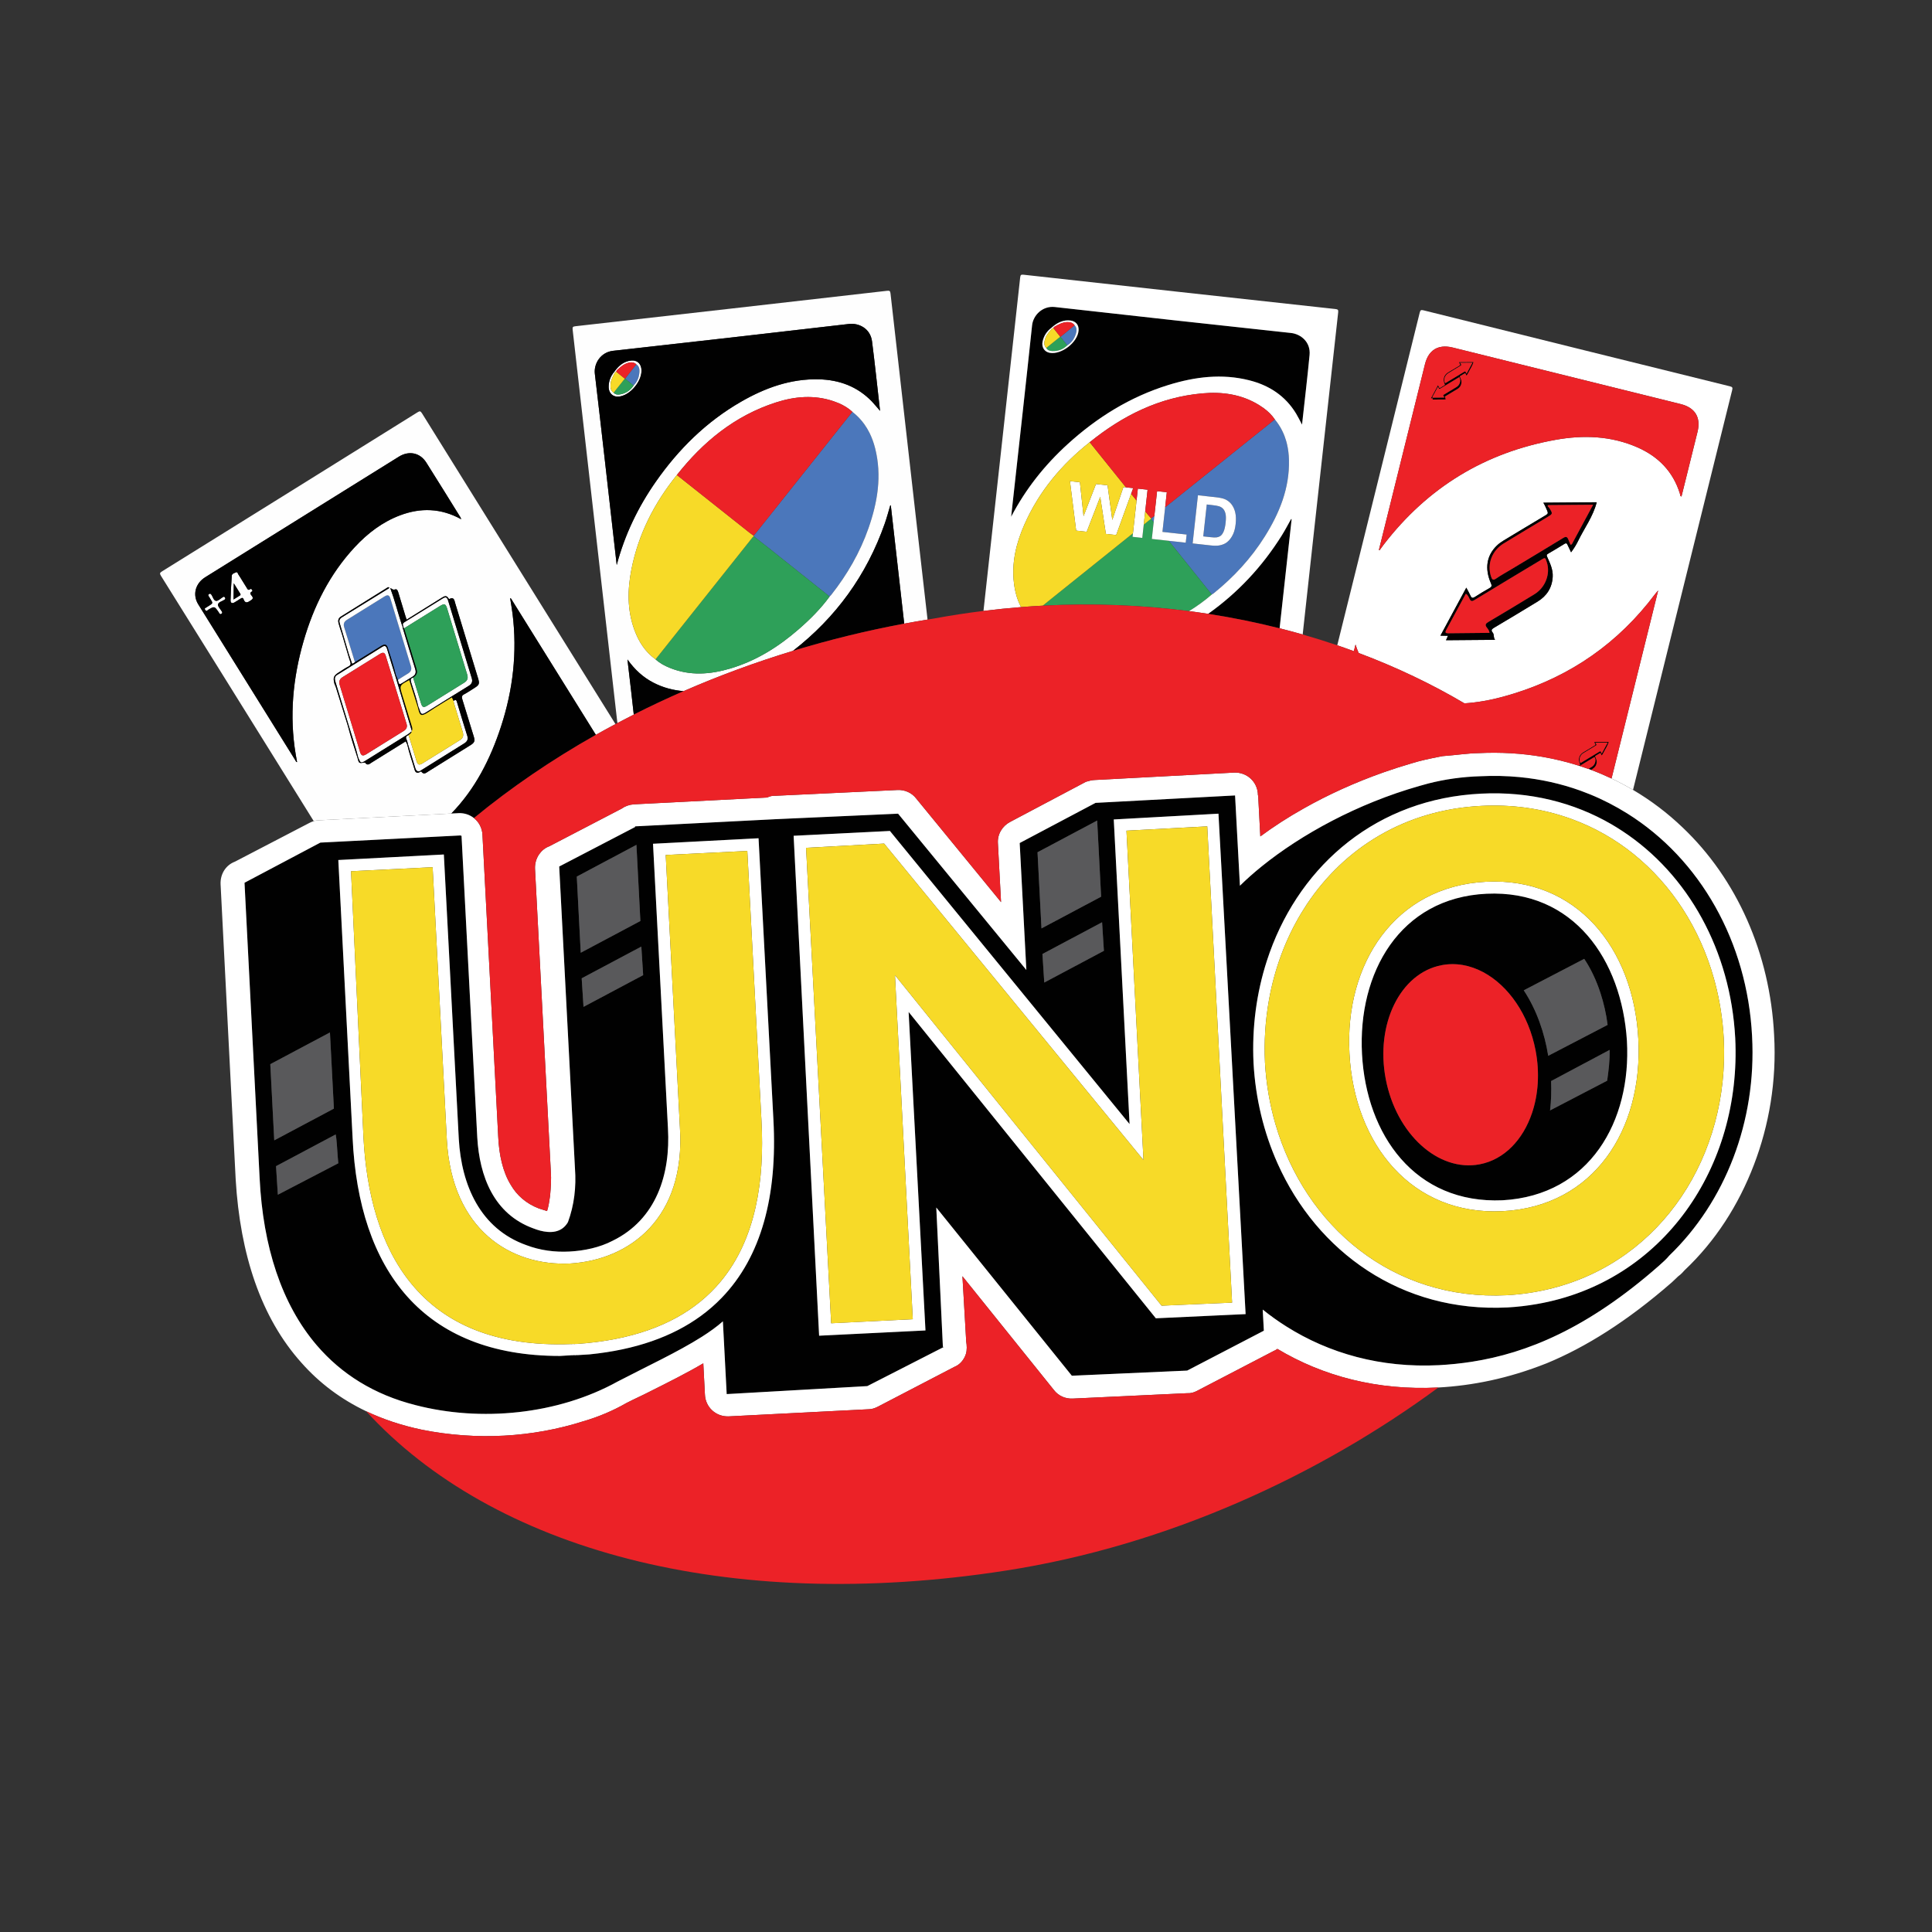 <?xml version="1.0" encoding="utf-8"?>
<!-- Generator: Adobe Illustrator 16.0.0, SVG Export Plug-In . SVG Version: 6.00 Build 0)  -->
<!DOCTYPE svg PUBLIC "-//W3C//DTD SVG 1.1//EN" "http://www.w3.org/Graphics/SVG/1.1/DTD/svg11.dtd">
<svg version="1.1" id="Layer_1" xmlns="http://www.w3.org/2000/svg" xmlns:xlink="http://www.w3.org/1999/xlink" x="0px" y="0px"
	 width="720px" height="720px" viewBox="0 0 720 720" enable-background="new 0 0 720 720" xml:space="preserve">
<rect x="0" y="0" width="720" height="720" fill="#333333" stroke="none"/>
<path fill="#4B77BB" d="M145.475,223.025c-0.38-1.24-0.989-1.466-2.1-0.779c-4.706,2.904-9.393,5.835-14.086,8.761
	c-0.983,0.614-1.392,1.484-1.047,2.617c1.341,4.387,2.693,8.769,4.041,13.158c0.063-0.041,0.127-0.081,0.191-0.121
	c3.22-1.991,6.434-3.987,9.658-5.968c1.228-0.749,1.964-0.59,2.387,0.733c1.059,3.328,2.198,6.639,2.984,10.045l0.002,0.004
	l0.03,0.066c0.215,0.533,0.427,1.07,0.645,1.605c0.027,0.075,0.056,0.148,0.085,0.222c1.258-0.791,2.504-1.606,3.782-2.367
	c1.065-0.637,1.455-1.509,1.092-2.703C150.588,239.875,148.048,231.448,145.475,223.025z M324.042,161.308
	c-0.25-0.503-0.523-0.992-0.807-1.473c-0.069-0.115-0.137-0.229-0.207-0.343c-0.293-0.478-0.597-0.949-0.924-1.407
	c0,0-0.001-0.001-0.001-0.001c-0.003-0.004-0.006-0.008-0.009-0.012c-0.271-0.378-0.559-0.747-0.856-1.109
	c-0.112-0.137-0.23-0.271-0.346-0.405c-0.201-0.233-0.407-0.464-0.618-0.691c-0.133-0.14-0.265-0.279-0.402-0.417
	c-0.224-0.228-0.457-0.451-0.693-0.67c-0.125-0.117-0.25-0.236-0.379-0.351c-0.371-0.328-0.75-0.65-1.149-0.959
	c-11.926,14.982-23.85,29.963-35.781,44.94c-0.324,0.415-0.685,0.802-1.026,1.2c0.012,0.087,0.032,0.173,0.044,0.255
	c1.819,1.418,3.655,2.819,5.461,4.256c7.61,6.057,15.217,12.123,22.822,18.188c0.201-0.204,0.427-0.393,0.602-0.616
	c5.932-7.531,10.689-15.729,13.866-24.789c3.408-9.715,5.073-19.62,2.504-29.834C325.63,165.042,324.938,163.109,324.042,161.308z
	 M238.274,137.631c-0.008-0.072-0.02-0.143-0.035-0.213c-0.014-0.082-0.035-0.159-0.057-0.235c-0.01-0.039-0.029-0.076-0.042-0.114
	c-0.021-0.064-0.043-0.128-0.069-0.191c-0.036-0.086-0.079-0.17-0.125-0.252c-0.029-0.052-0.056-0.104-0.09-0.154
	c-0.06-0.093-0.135-0.181-0.212-0.268c-0.033-0.036-0.059-0.074-0.094-0.109c-0.121-0.119-0.257-0.233-0.415-0.337
	c-1.394,1.782-2.784,3.563-4.179,5.35c1.058,0.851,2.109,1.706,3.167,2.563c1.32-1.3,1.979-2.933,2.152-4.715
	c0.015-0.146,0.024-0.294,0.033-0.44c0.007-0.147,0.007-0.297,0.002-0.443c-0.002-0.077-0.004-0.147-0.01-0.223
	C238.291,137.776,238.283,137.705,238.274,137.631z M401.164,122.618c-0.008-0.021-0.006-0.046-0.012-0.067
	c-0.012-0.051-0.016-0.105-0.03-0.157c-0.006-0.03-0.015-0.053-0.023-0.083c-0.011-0.049-0.025-0.093-0.04-0.14
	c-0.009-0.028-0.021-0.059-0.031-0.087c-0.02-0.044-0.038-0.092-0.057-0.135c-0.015-0.029-0.023-0.057-0.042-0.087
	c-0.024-0.046-0.046-0.089-0.072-0.135c-0.02-0.027-0.03-0.056-0.047-0.082c-0.031-0.046-0.065-0.095-0.102-0.143
	c-0.018-0.022-0.035-0.044-0.052-0.069c-0.053-0.071-0.113-0.137-0.178-0.205c-1.75,1.431-3.503,2.859-5.26,4.294
	c0.842,1.063,1.683,2.13,2.525,3.199c1.574-0.976,2.577-2.422,3.14-4.123c0.048-0.14,0.089-0.282,0.13-0.422
	c0.041-0.143,0.069-0.289,0.099-0.432c0.017-0.076,0.028-0.144,0.037-0.22c0.012-0.071,0.021-0.143,0.028-0.217
	c0.003-0.071,0.011-0.143,0.013-0.215c-0.001-0.083-0.001-0.163-0.004-0.242C401.185,122.772,401.178,122.694,401.164,122.618z
	 M480.359,171.438c-0.051-2.093-0.291-4.13-0.769-6.084c-0.065-0.276-0.141-0.547-0.218-0.815c-0.018-0.063-0.036-0.128-0.051-0.188
	c-0.158-0.538-0.335-1.073-0.528-1.599c-0.022-0.061-0.047-0.128-0.071-0.19c-0.098-0.26-0.2-0.513-0.302-0.764
	c-0.005-0.005-0.009-0.009-0.008-0.017c-0.003-0.008-0.009-0.019-0.013-0.025c-0.088-0.211-0.184-0.42-0.279-0.625
	c-0.031-0.072-0.069-0.144-0.099-0.217c-0.072-0.146-0.146-0.294-0.217-0.442c-0.039-0.076-0.079-0.157-0.118-0.233
	c-0.074-0.147-0.156-0.292-0.233-0.441c-0.039-0.067-0.073-0.137-0.113-0.205c-0.117-0.211-0.239-0.422-0.363-0.627
	c0-0.004-0.005-0.005-0.005-0.005c-0.123-0.208-0.257-0.415-0.391-0.622c-0.04-0.058-0.083-0.125-0.123-0.189
	c-0.1-0.142-0.195-0.288-0.296-0.43c-0.048-0.069-0.101-0.14-0.15-0.209c-0.104-0.142-0.206-0.288-0.315-0.43
	c-0.046-0.061-0.089-0.124-0.137-0.183c-0.151-0.197-0.311-0.397-0.474-0.597c-13.623,10.917-27.246,21.84-40.868,32.752
	l-1.01,9.169l9.014,0.992l-0.335,3.03l-6.31-0.694c5.345,6.667,10.687,13.343,16.027,20.014c0.24-0.154,0.499-0.289,0.721-0.468
	c7.453-6.034,13.904-12.978,19.002-21.111C476.8,191.259,480.612,181.967,480.359,171.438z M460.481,195.373
	c-0.163,1.479-0.487,2.728-0.973,3.76c-0.589,1.255-1.351,2.244-2.272,2.96c-0.695,0.542-1.597,0.927-2.704,1.15
	c-0.83,0.168-1.91,0.179-3.254,0.031l-6.818-0.75l1.977-17.954l6.626,0.729c1.493,0.164,2.619,0.403,3.376,0.715
	c1.021,0.426,1.86,1.08,2.53,1.952c0.662,0.875,1.127,1.905,1.392,3.1C460.626,192.252,460.666,193.691,460.481,195.373z
	 M428.981,193.421c0.316,0.392,0.639,0.778,0.957,1.165l0.255-2.314c-0.393,0.307-0.8,0.596-1.2,0.891
	C428.986,193.25,428.985,193.337,428.981,193.421z M455.896,189.709c-0.396-0.464-0.923-0.804-1.585-1.03
	c-0.492-0.169-1.479-0.334-2.954-0.497l-1.63-0.179l-1.309,11.889l2.704,0.297c1.015,0.112,1.752,0.136,2.216,0.073
	c0.603-0.081,1.115-0.278,1.543-0.586c0.424-0.308,0.808-0.85,1.141-1.629c0.334-0.777,0.576-1.858,0.729-3.249
	c0.153-1.385,0.149-2.466-0.016-3.235C456.573,190.794,456.294,190.176,455.896,189.709z"/>
<path fill="#FEFEFE" d="M341.309,192.676c-3.156-27.751-6.317-55.502-9.437-83.257c-0.113-0.987-0.33-1.157-1.317-1.045
	c-38.696,4.432-77.393,8.833-116.094,13.202c-0.988,0.112-1.161,0.326-1.048,1.313c5.585,48.859,11.135,97.72,16.669,146.582
	c2.02-1.071,4.054-2.128,6.108-3.167c-0.653-6.254-1.441-12.499-2.152-18.75l-0.203-1.789c2.749,3.841,5.833,6.652,9.658,8.633
	c3.602,1.867,7.375,2.854,11.261,3.17c13.037-5.687,26.66-10.721,40.766-15.014c15.951-12.381,27.455-28.177,34.218-47.479
	c0.777-2.212,1.365-4.485,2.037-6.729c0.071,0.001,0.135-0.003,0.202-0.007c1.671,14.693,3.336,29.383,5.003,44.075
	c2.882-0.538,5.779-1.041,8.688-1.515C344.219,218.157,342.758,205.418,341.309,192.676z M323.637,196.905
	c-3.177,9.06-7.934,17.258-13.866,24.789c-0.174,0.223-0.401,0.413-0.602,0.616c-3.317,4.546-7.277,8.494-11.506,12.174
	c-7.529,6.559-15.855,11.783-25.498,14.649c-7.523,2.235-15.071,2.8-22.551-0.241c-1.92-0.782-3.758-1.749-5.302-3.175
	c-1.966-1.405-3.553-3.082-4.851-4.966c-0.243-0.347-0.467-0.707-0.689-1.068c-0.112-0.184-0.227-0.37-0.336-0.563
	c-0.197-0.354-0.395-0.71-0.582-1.076c-0.165-0.325-0.324-0.655-0.482-0.988c-0.363-0.791-0.691-1.6-0.993-2.43
	c-2.659-7.341-2.551-14.862-1.075-22.391c2.586-13.191,8.542-24.799,16.942-35.212c9.793-12.418,21.628-22.102,36.866-27.027
	c7.066-2.286,14.33-2.929,21.559-0.464c0.641,0.219,1.272,0.459,1.891,0.72c1.852,0.794,3.583,1.816,5.087,3.22
	c0.399,0.31,0.78,0.631,1.149,0.959c0.129,0.115,0.253,0.233,0.379,0.351c0.237,0.22,0.469,0.443,0.693,0.67
	c0.137,0.137,0.27,0.277,0.402,0.417c0.211,0.227,0.417,0.458,0.618,0.691c0.116,0.135,0.234,0.268,0.346,0.405
	c0.297,0.362,0.584,0.73,0.856,1.109c0.003,0.003,0.006,0.007,0.009,0.012c0,0,0.001,0.001,0.001,0.001
	c0.328,0.457,0.631,0.928,0.924,1.407c0.071,0.114,0.138,0.228,0.207,0.343c0.283,0.482,0.556,0.971,0.807,1.473
	c0.895,1.801,1.587,3.733,2.099,5.763C328.71,177.285,327.045,187.189,323.637,196.905z M324.898,149.592
	c-5.388-5.568-12.117-8.042-19.723-8.231c-10.539-0.265-20.062,3.197-29.04,8.363c-12.916,7.445-23.274,17.667-31.768,29.84
	c-6.613,9.47-11.544,19.737-14.535,31.002l-0.753-6.619c-2.451-21.552-4.849-43.106-7.398-64.647
	c-0.453-3.799,2.181-8.05,6.779-8.562c29.333-3.268,58.654-6.603,87.971-10.013c3.522-0.407,7.917,1.579,8.55,6.493
	c1.052,8.192,1.908,16.411,2.846,24.616c0.036,0.319,0.072,0.636,0.146,1.29C326.805,151.778,325.903,150.639,324.898,149.592z
	 M235.245,134.365c-2.463,0.239-4.283,1.581-5.771,3.458c-0.191,0.257-0.382,0.514-0.573,0.771
	c-1.406,1.638-2.082,3.548-2.067,5.689c0.013,2.161,1.512,3.626,3.532,3.527c4.451-0.214,9.307-6.123,8.637-10.503
	C238.694,135.3,237.271,134.171,235.245,134.365z M238.307,138.514c-0.008,0.146-0.018,0.294-0.033,0.44
	c-0.173,1.783-0.832,3.416-2.152,4.715c-1.176,1.787-2.828,2.9-4.92,3.29c-0.889,0.164-1.815,0.166-2.512-0.614
	c-1.266-0.856-1.259-2.14-1.127-3.442c0.152-1.507,0.932-2.784,1.64-4.077c0.152-0.106,0.301-0.211,0.45-0.312
	c0.061-0.163,0.119-0.328,0.179-0.491c1.272-1.145,2.527-2.323,4.24-2.794c0.275-0.074,0.549-0.131,0.812-0.165
	c0.807-0.092,1.57,0.054,2.251,0.692c0.158,0.104,0.294,0.218,0.415,0.337c0.035,0.035,0.062,0.073,0.094,0.109
	c0.078,0.087,0.152,0.175,0.212,0.268c0.034,0.05,0.061,0.102,0.09,0.154c0.046,0.083,0.089,0.166,0.125,0.252
	c0.026,0.063,0.049,0.127,0.069,0.191c0.013,0.038,0.032,0.075,0.042,0.114c0.022,0.076,0.043,0.153,0.057,0.235
	c0.015,0.071,0.026,0.142,0.035,0.213c0.008,0.074,0.016,0.145,0.024,0.216c0.006,0.076,0.008,0.146,0.01,0.223
	C238.314,138.216,238.314,138.366,238.307,138.514z M93.904,220.422c0.286-0.141,0.149-0.389,0.026-0.586
	c-0.152-0.237-0.349-0.522-0.652-0.296c-0.88,0.668-1.088-0.109-1.417-0.622c-0.522-0.824-1.03-1.655-1.547-2.485
	c-0.491-0.791-0.955-1.595-1.485-2.356c-0.229-0.33-0.308-1.085-0.92-0.769c-0.574,0.296-1.474,0.445-1.528,1.25
	c-0.21,3.045-0.389,6.096-0.46,9.145c-0.024,1.058,0.624,1.309,1.509,0.77c0.755-0.454,1.518-0.905,2.249-1.402
	c0.476-0.325,0.869-0.387,1.082,0.219c0.615,1.752,1.529,1.249,2.656,0.494c0.76-0.505,1.083-0.878,0.435-1.7
	C93.456,221.575,92.844,220.951,93.904,220.422z M89.281,222.009c-0.674,0.407-1.337,0.828-2.249,1.396
	c0.028-2.036,0.052-3.809,0.086-6.035c0.942,1.515,1.667,2.705,2.417,3.877C89.784,221.64,89.591,221.819,89.281,222.009z
	 M83.01,222.558c-0.831,0.501-1.722,1.459-2.492,1.369c-0.917-0.103-1.162-1.513-1.747-2.324c-0.279-0.388-0.537-0.453-0.919-0.191
	c-0.392,0.268-0.222,0.546-0.038,0.834c0.198,0.311,0.393,0.63,0.59,0.948c1.003,1.61,1.003,1.61-0.62,2.621
	c-0.235,0.146-0.495,0.271-0.702,0.449c-0.328,0.278-1.113,0.319-0.577,1.08c0.478,0.68,0.82,0.056,1.139-0.13
	c2.292-1.332,2.28-1.344,3.884,0.989c0.237,0.342,0.38,0.947,1.027,0.515c0.461-0.306,0.234-0.623,0.044-0.949
	c-0.493-0.84-1.473-1.75-1.357-2.496c0.137-0.894,1.536-1.172,2.367-1.739c0.393-0.269,0.471-0.477,0.202-0.887
	C83.545,222.246,83.312,222.374,83.01,222.558z M153.492,272.438c0,0,0.006-0.022,0.004-0.036c0.003-0.012,0.006-0.022,0.006-0.022
	c-0.01,0.007-0.015,0.013-0.023,0.017c0.003,0.014,0.008,0.025,0.009,0.037L153.492,272.438z M153.401,272.799
	c0.044-0.112,0.076-0.229,0.087-0.365c-0.006-0.003-0.017-0.012-0.024-0.016c0.006-0.009,0.011-0.013,0.015-0.021
	c-0.006-0.021-0.014-0.046-0.019-0.069c-0.112-0.37-0.224-0.742-0.337-1.112c-1.68-5.607-3.364-11.212-5.045-16.82
	c-0.012-0.045-0.026-0.081-0.036-0.127c-0.273-0.907-0.546-1.816-0.818-2.725c-0.013-0.047-0.029-0.093-0.045-0.142
	c-0.975-3.176-1.978-6.342-2.912-9.533c-0.311-1.05-0.79-1.451-1.789-0.831c-5.606,3.484-11.205,6.976-16.809,10.467
	c-0.824,0.512-1.034,1.262-0.79,2.163c0.131,0.494,0.294,0.973,0.444,1.46c0.001,0.01,0.003,0.022,0.008,0.032
	c1.569,5.153,3.136,10.307,4.705,15.461c0.003,0.016,0.008,0.032,0.013,0.048c1.147,3.88,2.499,7.696,3.438,11.635l-0.014,0.008
	c0.011-0.001,0.012,0.002,0.018-0.001c0.961,2.271,0.963,2.271,3.093,0.944c4.642-2.89,9.282-5.78,13.927-8.671
	c0.957-0.596,1.955-1.143,2.753-1.958C153.318,272.686,153.366,272.747,153.401,272.799z M150.452,272.403
	c-2.382,1.451-4.745,2.94-7.112,4.415c-2.291,1.426-4.574,2.86-6.866,4.273c-1.236,0.759-1.859,0.56-2.282-0.815
	c-2.551-8.351-5.066-16.709-7.606-25.063c-0.372-1.238-0.015-2.167,1.078-2.848c4.66-2.893,9.31-5.806,13.977-8.688
	c1.122-0.693,1.737-0.51,2.104,0.69c2.614,8.473,5.204,16.954,7.78,25.446C151.859,270.923,151.463,271.781,150.452,272.403z
	 M155.596,153.655c-31.716,19.782-63.447,39.536-95.194,59.269c-0.808,0.502-0.986,0.763-0.422,1.661
	c14.254,22.819,28.461,45.667,42.681,68.508c4.754,7.637,9.501,15.277,14.254,22.914c0.603-0.186,1.18-0.291,1.727-0.301
	l49.55-2.528c8.829-9.061,14.515-20.184,18.502-32.36c4.475-13.689,6.114-27.712,4.319-42.065c-0.245-1.95-0.595-3.882-0.909-5.881
	c0.505,0.204,0.609,0.635,0.813,0.963c10.387,16.671,20.765,33.344,31.146,50.02c2.407-1.36,4.848-2.69,7.308-4.004
	c-24.052-38.594-48.094-77.197-72.104-115.82C156.725,153.158,156.428,153.136,155.596,153.655z M176.777,256.405
	c-1.265,0.789-2.491,1.648-3.809,2.334c-0.916,0.482-0.946,1.028-0.675,1.896c1.441,4.586,2.84,9.185,4.247,13.785
	c0.542,1.762,0.327,2.328-1.279,3.327c-5.209,3.255-10.427,6.502-15.644,9.74c-0.833,0.512-1.669,1.372-2.604,0.073
	c-0.167-0.229-0.459,0.2-0.728,0.237c-0.876,0.41-1.491,0.039-1.725-0.78c-0.903-3.186-2.082-6.294-2.789-9.535
	c-0.174-0.373-0.349-0.743-0.572-1.203c-4.241,2.641-8.44,5.262-12.649,7.867c-0.781,0.48-1.588,1.37-2.469,0.099
	c-0.045-0.064-0.237-0.058-0.355-0.041c-1.967,0.294-1.967,0.294-2.484-1.748c-1.284-3.918-2.518-7.847-3.576-11.836
	c-0.023-0.047-0.041-0.104-0.05-0.188c-1.478-4.756-2.95-9.511-4.435-14.265c-0.137-0.435-0.344-0.854-0.521-1.278
	c-0.623-2.382-0.36-3.088,1.611-4.316c1.184-0.742,2.324-1.555,3.562-2.183c0.915-0.469,0.986-1.014,0.664-1.864
	c-0.33-0.862-0.563-1.758-0.832-2.638c-0.735-2.496-1.47-4.99-2.203-7.481c-0.016-0.043-0.031-0.089-0.043-0.147
	c-0.429-1.351-0.915-2.683-1.275-4.055c-0.224-0.85-0.108-1.701,0.687-2.294c5.843-3.641,11.681-7.28,17.521-10.926
	c0.313-0.287,0.548-0.116,0.776,0.126c-5.915,3.652-11.828,7.309-17.741,10.959c-0.818,0.503-1.095,1.192-0.807,2.122
	c0.432,1.41,0.843,2.825,1.262,4.24c0.734,2.5,1.468,5.004,2.202,7.504c0.02,0.035,0.03,0.077,0.041,0.121
	c0.375,1.101,0.75,2.198,1.131,3.309c0.447-0.048,0.733-0.358,1.064-0.584c-1.347-4.389-2.699-8.771-4.041-13.158
	c-0.345-1.133,0.064-2.003,1.047-2.617c4.693-2.926,9.381-5.857,14.086-8.761c1.111-0.687,1.72-0.461,2.1,0.779
	c2.573,8.423,5.113,16.85,7.665,25.275c0.362,1.193-0.027,2.066-1.092,2.703c-1.278,0.761-2.524,1.577-3.782,2.367
	c0.457,1.931,0.457,1.931,2.08,0.92c1.103-0.686,2.186-1.404,3.307-2.052c1.192-0.678,1.511-1.557,1.09-2.9
	c-1.595-5.099-3.112-10.218-4.656-15.335c-0.049-0.165-0.046-0.348-0.066-0.52c0.003-0.002,0.007-0.004,0.007-0.004
	c-0.002-0.003-0.008-0.006-0.015-0.008c-0.127-0.339-0.27-0.676-0.382-1.023c-1.438-4.419-2.562-8.939-4.189-13.303
	c0.594,0.201,0.94,0.833,1.843,0.51c0.787-0.284,1.035,0.759,1.233,1.396c0.878,2.821,1.71,5.663,2.565,8.49
	c0.131,0.438,0.293,0.861,0.466,1.375c4.364-2.716,8.666-5.389,12.965-8.075c0.962-0.605,1.887-1.195,2.668,0.221
	c0.05,0.085,0.248,0.183,0.31,0.148c1.739-0.887,1.844,0.568,2.146,1.566c2.857,9.323,5.689,18.659,8.522,27.991
	C178.784,254.82,178.612,255.26,176.777,256.405z M158.861,172.368c4.31,6.805,8.528,13.663,12.78,20.5
	c0.066,0.108,0.088,0.24,0.234,0.64c-7.545-4.166-15.124-4.348-22.787-1.457c-6.604,2.488-12.083,6.686-16.854,11.816
	c-9.349,10.06-15.324,21.987-19.104,35.075c-3.991,13.828-5.322,27.87-2.938,42.15c0.163,0.958,0.343,1.914,0.522,2.92
	c-0.403,0.02-0.45-0.361-0.583-0.578c-12.088-19.398-24.171-38.798-36.242-58.207c-2.207-3.543-1.11-7.8,2.594-10.106
	c19.635-12.234,39.273-24.457,58.915-36.684c4.427-2.756,8.845-5.522,13.281-8.263C152.41,167.864,156.531,168.696,158.861,172.368z
	 M164.971,223.029c-4.747,2.936-9.47,5.909-14.227,8.827c-0.674,0.415-0.756,0.851-0.478,1.488c0.009,0.022,0.019,0.049,0.023,0.075
	c0.073,0.259,0.008,0.569,0.292,0.747c4.46-2.771,8.918-5.546,13.384-8.321c1.637-1.015,2.121-0.845,2.671,0.96
	c2.497,8.202,4.972,16.41,7.482,24.606c0.422,1.372,0.035,2.296-1.181,3.04c-4.556,2.799-9.084,5.645-13.624,8.46
	c-1.484,0.923-1.941,0.742-2.467-0.961c-0.965-3.148-1.928-6.293-2.889-9.441c-0.004,0.002-0.004,0.002-0.008,0.005
	c-0.437,0.115-0.684,0.303-0.802,0.543c-0.158,0.317-0.089,0.738,0.066,1.237c0.941,3.014,1.992,5.995,2.693,9.082
	c-0.001,0.008,0.002,0.017,0.007,0.024c0.12,0.299,0.264,0.587,0.358,0.894c0.639,2.097,0.891,2.196,2.741,1.044
	c5.211-3.244,10.415-6.506,15.645-9.72c1.175-0.72,1.55-1.581,1.146-2.902c-2.95-9.628-5.869-19.262-8.798-28.893
	C166.609,222.527,166.121,222.321,164.971,223.029z M169.019,261.241c0.005,0.016,0.007,0.03,0.011,0.046
	c0.047,0.254,0.077,0.514,0.151,0.762c1.071,3.54,2.147,7.08,3.234,10.622c0.389,1.271,0.298,2.333-0.981,3.123
	c-4.672,2.874-9.313,5.792-13.976,8.682c-1.253,0.775-1.786,0.563-2.224-0.845c-0.967-3.115-1.919-6.24-2.877-9.364
	c-0.034-0.104-0.066-0.21-0.098-0.312c-0.838,0.289-1.211,0.73-0.74,1.652c0.27,0.522,0.34,1.147,0.499,1.723
	c0.006,0.024,0.013,0.043,0.022,0.065c0.903,2.934,1.82,5.865,2.711,8.8c0.241,0.785,0.585,1.36,1.457,1.249
	c0.065-0.008,0.132-0.02,0.201-0.037c5.515-3.446,11.021-6.904,16.548-10.329c1.09-0.673,1.601-1.49,1.208-2.77
	c-1.308-4.229-2.645-8.452-3.876-12.705C169.981,260.539,169.604,260.791,169.019,261.241z"/>
<path fill="#2EA059" d="M280.887,199.866c-0.141,0.134-0.3,0.243-0.418,0.392c-12.054,15.152-24.106,30.309-36.155,45.46
	c1.544,1.426,3.382,2.393,5.302,3.175c7.479,3.041,15.027,2.476,22.551,0.241c9.643-2.866,17.969-8.09,25.498-14.649
	c4.229-3.68,8.188-7.627,11.506-12.174c-7.605-6.065-15.212-12.131-22.822-18.188C284.542,202.685,282.706,201.284,280.887,199.866z
	 M232.909,141.107l-0.017-0.002c-0.011,0.001-0.021,0.002-0.026,0.003l-0.014-0.003c-1.386,1.75-2.771,3.493-4.161,5.24
	c0.697,0.78,1.624,0.778,2.512,0.614c2.092-0.39,3.744-1.502,4.92-3.29c-1.058-0.857-2.109-1.713-3.167-2.563
	C232.956,141.106,232.933,141.104,232.909,141.107z M435.578,201.546l-6.328-0.696l0.688-6.264
	c-0.318-0.387-0.641-0.772-0.957-1.165c-0.167,0.099-0.352,0.169-0.496,0.289c-0.748,0.601-1.494,1.198-2.243,1.799l-0.545,4.949
	l-3.626-0.399l0.145-1.321c-11.209,8.991-22.416,17.985-33.624,26.977c18.69-0.979,36.962-0.237,54.553,2.034
	c2.966-1.845,5.811-3.875,8.461-6.188C446.265,214.889,440.923,208.212,435.578,201.546z M392.214,130.841
	c2.13,0.083,3.987-0.637,5.53-2.121c-0.843-1.069-1.684-2.137-2.525-3.199l-0.044-0.01l-0.015-0.006
	c-0.012-0.001-0.024-0.002-0.031-0.003l-0.012-0.006c-1.736,1.4-3.477,2.795-5.214,4.19
	C390.411,130.603,391.316,130.806,392.214,130.841z M166.637,226.805c-0.551-1.805-1.034-1.975-2.671-0.96
	c-4.466,2.775-8.924,5.55-13.384,8.321c0.004,0.022,0.011,0.042,0.022,0.063c1.515,4.953,3.036,9.9,4.543,14.858
	c0.494,1.597,0.247,2.352-1.064,3.328c-0.041,0.031-0.083,0.063-0.124,0.094c0.961,3.148,1.923,6.293,2.889,9.441
	c0.525,1.703,0.983,1.884,2.467,0.961c4.54-2.816,9.068-5.661,13.624-8.46c1.215-0.744,1.603-1.668,1.181-3.04
	C171.609,243.215,169.134,235.007,166.637,226.805z"/>
<path fill="#FFFFFF" d="M505.162,240.2c0.339,1.09,0.739,2.133,1.177,3.151c14.034,5.272,27.244,11.572,39.419,18.767
	c4.844-0.326,9.656-1.19,14.425-2.487c21.646-5.893,39.771-17.353,53.972-34.836c1.26-1.561,2.412-3.208,3.802-4.746l-0.293,1.181
	c-5.666,22.845-11.33,45.683-16.995,68.525c-0.032,0.129-0.081,0.241-0.117,0.366c2.752,1.295,5.428,2.716,8.029,4.249
	c12.296-49.658,24.605-99.313,36.943-148.961c0.24-0.971,0.1-1.209-0.868-1.449c-38.051-9.403-76.095-18.838-114.125-28.304
	c-0.973-0.241-1.209-0.097-1.45,0.875c-6.722,27.237-13.481,54.472-20.235,81.703c-3.492,14.085-6.996,28.166-10.491,42.249
	c2.08,0.707,4.142,1.441,6.188,2.193C504.748,241.85,504.957,241.025,505.162,240.2z M588.151,201.523
	c-0.67,1.382-1.457,2.703-2.656,4.309c-0.452-0.948-0.917-1.893-1.353-2.85c-0.262-0.579-0.568-0.64-1.116-0.299
	c-2.021,1.253-4.063,2.485-6.122,3.682c-0.612,0.349-0.548,0.637-0.287,1.22c1.043,2.338,2.175,4.668,2.034,7.333
	c-0.216,4.1-2.187,7.164-5.644,9.276c-5.395,3.289-10.809,6.557-16.254,9.771c-0.951,0.554-1.131,0.985-0.432,1.829
	c0.594,0.717,0.143,1.816,0.85,2.648c-6.052,0.05-12.111,0.098-18.284,0.148c0.253-0.579,0.455-1.04,0.724-1.652
	c-0.947-0.018-1.785-0.032-2.803-0.053c3.191-5.918,6.311-11.71,9.645-17.882c0.625,1.2,1.158,2.076,1.558,3.005
	c0.43,1.002,0.916,0.932,1.727,0.395c1.705-1.116,3.471-2.16,5.251-3.166c0.817-0.467,1.114-0.777,0.645-1.846
	c-2.419-5.524-1.604-10.372,2.177-14.042c0.766-0.75,1.627-1.367,2.552-1.917c5.251-3.156,10.483-6.337,15.748-9.464
	c0.78-0.467,0.859-0.761,0.489-1.646c-0.413-0.96-0.806-1.944-1.438-2.988c6.752-0.051,13.288-0.104,19.888-0.159
	C593.688,192.505,590.455,196.792,588.151,201.523z M531.049,135.714c0.76-3.065,2.285-5.084,4.451-6.003
	c0.595-0.251,1.241-0.42,1.929-0.503c1.192-0.146,2.526-0.047,3.993,0.317c28.315,7.022,56.625,14.043,84.935,21.064
	c5.372,1.332,7.587,4.996,6.26,10.349c-1.989,8.021-3.979,16.042-5.975,24.09c-0.608-0.128-0.474-0.687-0.581-1.03
	c-2.54-8.23-8.009-13.815-15.747-17.238c-9.872-4.363-20.247-4.709-30.646-2.84c-26.323,4.725-47.657,17.791-63.976,39
	c-0.55,0.713-1.063,1.443-1.59,2.164c-0.072-0.044-0.149-0.095-0.221-0.147C519.604,181.861,525.321,158.794,531.049,135.714z"/>
<path fill="#010101" d="M295.521,242.554c13.412-4.082,27.259-7.491,41.46-10.14c-1.667-14.691-3.333-29.382-5.003-44.075
	c-0.067,0.003-0.131,0.008-0.202,0.007c-0.671,2.244-1.259,4.517-2.037,6.729C322.976,214.377,311.473,230.173,295.521,242.554z
	 M229.08,203.948l0.753,6.619c2.991-11.266,7.922-21.532,14.535-31.002c8.494-12.173,18.852-22.395,31.768-29.84
	c8.978-5.166,18.501-8.628,29.04-8.363c7.606,0.189,14.335,2.663,19.723,8.231c1.005,1.046,1.907,2.186,3.076,3.532
	c-0.074-0.654-0.11-0.971-0.146-1.29c-0.938-8.205-1.794-16.423-2.846-24.616c-0.633-4.914-5.028-6.9-8.55-6.493
	c-29.317,3.411-58.638,6.746-87.971,10.013c-4.598,0.511-7.232,4.763-6.779,8.562C224.231,160.841,226.629,182.396,229.08,203.948z
	 M228.901,138.595c0.191-0.257,0.381-0.514,0.573-0.771c1.489-1.877,3.308-3.219,5.771-3.458c2.025-0.194,3.449,0.935,3.758,2.943
	c0.67,4.381-4.186,10.289-8.637,10.503c-2.021,0.099-3.52-1.366-3.532-3.527C226.819,142.143,227.495,140.232,228.901,138.595z
	 M233.836,245.765l0.203,1.789c0.711,6.251,1.499,12.496,2.152,18.75c6.043-3.058,12.234-5.974,18.564-8.736
	c-3.887-0.316-7.659-1.303-11.261-3.17C239.669,252.417,236.585,249.605,233.836,245.765z M397.851,165.55
	c10.972-9.995,23.332-17.675,37.578-22.082c9.892-3.054,19.95-4.326,30.169-1.738c7.374,1.865,13.388,5.765,17.411,12.386
	c0.756,1.244,1.383,2.554,2.225,4.125c0.073-0.655,0.107-0.971,0.143-1.291c0.898-8.208,1.88-16.414,2.663-24.636
	c0.47-4.932-3.379-7.84-6.9-8.221c-29.347-3.152-58.685-6.381-88.011-9.676c-4.597-0.518-8.104,3.047-8.502,6.852
	c-2.275,21.572-4.699,43.124-7.071,64.684l-0.729,6.622C382.229,182.248,389.31,173.325,397.851,165.55z M391.213,131.489
	c-1.992-0.35-3.129-2.11-2.666-4.222c0.459-2.091,1.543-3.805,3.274-5.091c0.243-0.208,0.486-0.417,0.728-0.625
	c1.868-1.501,3.94-2.409,6.396-2.098c2.015,0.258,3.155,1.675,3.011,3.701C401.642,127.573,395.604,132.264,391.213,131.489z
	 M450.238,228.758c9.088,1.399,17.975,3.211,26.635,5.395c1.493-13.561,2.99-27.121,4.483-40.684
	c-0.065-0.011-0.131-0.02-0.197-0.037c-1.151,2.04-2.228,4.126-3.472,6.113C470.294,211.338,461.112,221.054,450.238,228.758z
	 M167.491,223.209c-0.063,0.035-0.26-0.063-0.31-0.148c-0.781-1.416-1.706-0.826-2.668-0.221c-4.299,2.686-8.601,5.359-12.965,8.075
	c-0.173-0.514-0.335-0.938-0.466-1.375c-0.855-2.827-1.687-5.669-2.565-8.49c-0.198-0.636-0.446-1.68-1.233-1.396
	c-0.903,0.323-1.249-0.309-1.843-0.51c1.627,4.364,2.75,8.884,4.189,13.303c0.113,0.347,0.255,0.684,0.382,1.023
	c0.007,0.002,0.013,0.004,0.015,0.008c0,0-0.004,0.001-0.007,0.004c0.02,0.172,0.018,0.355,0.066,0.52
	c1.544,5.117,3.061,10.237,4.656,15.335c0.421,1.343,0.103,2.222-1.09,2.9c-1.121,0.648-2.204,1.366-3.307,2.052
	c-1.624,1.011-1.624,1.011-2.08-0.92c-0.029-0.074-0.058-0.147-0.085-0.222c-0.217-0.535-0.43-1.073-0.645-1.605l-0.03-0.066
	l-0.002-0.004c-0.786-3.407-1.925-6.717-2.984-10.045c-0.423-1.324-1.159-1.482-2.387-0.733c-3.225,1.98-6.438,3.977-9.658,5.968
	c-0.064,0.04-0.128,0.08-0.191,0.121c-0.332,0.226-0.617,0.536-1.064,0.584c-0.381-1.11-0.756-2.208-1.131-3.309
	c-0.01-0.044-0.021-0.086-0.041-0.121c-0.733-2.5-1.467-5.005-2.202-7.504c-0.419-1.415-0.83-2.83-1.262-4.24
	c-0.288-0.93-0.012-1.619,0.807-2.122c5.913-3.65,11.826-7.307,17.741-10.959c-0.228-0.242-0.464-0.413-0.776-0.126
	c-5.84,3.646-11.678,7.285-17.521,10.926c-0.795,0.594-0.911,1.444-0.687,2.294c0.36,1.372,0.846,2.704,1.275,4.055
	c0.012,0.058,0.027,0.104,0.043,0.147c0.733,2.491,1.468,4.985,2.203,7.481c0.27,0.88,0.502,1.776,0.832,2.638
	c0.323,0.85,0.251,1.395-0.664,1.864c-1.237,0.627-2.377,1.44-3.562,2.183c-1.972,1.228-2.234,1.934-1.611,4.316
	c0.176,0.424,0.383,0.843,0.521,1.278c1.485,4.754,2.957,9.509,4.435,14.265c0.009,0.084,0.027,0.142,0.05,0.188
	c1.058,3.989,2.292,7.918,3.576,11.836c0.517,2.042,0.517,2.042,2.484,1.748c0.119-0.017,0.311-0.023,0.355,0.041
	c0.881,1.271,1.688,0.381,2.469-0.099c4.208-2.605,8.408-5.226,12.649-7.867c0.223,0.46,0.397,0.83,0.572,1.203
	c0.707,3.241,1.886,6.349,2.789,9.535c0.234,0.818,0.849,1.19,1.725,0.78c0.269-0.037,0.561-0.466,0.728-0.237
	c0.934,1.299,1.771,0.439,2.604-0.073c5.216-3.237,10.435-6.485,15.644-9.74c1.606-0.999,1.821-1.564,1.279-3.327
	c-1.407-4.6-2.806-9.199-4.247-13.785c-0.271-0.867-0.24-1.414,0.675-1.896c1.317-0.686,2.543-1.546,3.809-2.334
	c1.835-1.146,2.007-1.585,1.382-3.639c-2.833-9.332-5.665-18.668-8.522-27.991C169.335,223.777,169.23,222.323,167.491,223.209z
	 M174.164,274.308c0.394,1.28-0.118,2.097-1.208,2.77c-5.527,3.425-11.034,6.883-16.548,10.329
	c-0.069,0.017-0.136,0.029-0.201,0.037c-0.872,0.111-1.216-0.464-1.457-1.249c-0.891-2.935-1.808-5.866-2.711-8.8
	c-0.009-0.021-0.016-0.041-0.022-0.065c-0.158-0.576-0.229-1.201-0.499-1.723c-0.471-0.921-0.098-1.363,0.74-1.652
	c0.448-0.332,0.937-0.631,1.142-1.156c-0.035-0.052-0.083-0.113-0.138-0.171c-0.798,0.815-1.796,1.362-2.753,1.958
	c-4.645,2.891-9.285,5.781-13.927,8.671c-2.13,1.327-2.132,1.327-3.093-0.944c-0.006,0.003-0.007,0-0.018,0.001l0.014-0.008
	c-0.94-3.939-2.292-7.755-3.438-11.635c-0.004-0.016-0.009-0.033-0.013-0.048c-1.568-5.154-3.136-10.309-4.705-15.461
	c-0.005-0.01-0.007-0.022-0.008-0.032c-0.15-0.487-0.313-0.966-0.444-1.46c-0.244-0.901-0.034-1.651,0.79-2.163
	c5.604-3.492,11.203-6.983,16.809-10.467c0.999-0.62,1.478-0.219,1.789,0.831c0.935,3.19,1.937,6.356,2.912,9.533
	c0.016,0.048,0.033,0.094,0.045,0.142c0.272,0.908,0.545,1.818,0.818,2.725c0.01,0.046,0.024,0.082,0.036,0.127
	c1.681,5.608,3.365,11.213,5.045,16.82c0.113,0.37,0.225,0.743,0.337,1.112c0.005,0.023,0.013,0.049,0.019,0.069
	c0.008-0.004,0.013-0.01,0.023-0.017c0,0-0.002,0.011-0.006,0.022c0.001,0.014-0.004,0.036-0.004,0.036
	c0.313-0.587,0.168-1.18-0.006-1.76c-1.154-3.806-2.307-7.619-3.48-11.419c-0.749-2.43-1.022-3.31-0.221-4.114
	c0.453-0.46,1.257-0.894,2.523-1.576c0.013-0.008,0.036-0.012,0.06-0.019c0.037-0.009,0.088-0.018,0.167-0.038
	c1.043,3.322,2.094,6.646,3.14,9.974c0.007,0.02,0.013,0.035,0.018,0.055c0.737,2.876,0.83,3.95,4.104,1.746
	c2.799-1.884,5.719-3.59,8.588-5.376c0.244,0.502,0.437,0.917,0.634,1.332c0.586-0.45,0.962-0.702,1.269,0.362
	C171.519,265.856,172.856,270.079,174.164,274.308z M174.659,255.619c-5.23,3.214-10.433,6.476-15.645,9.72
	c-1.85,1.152-2.102,1.053-2.741-1.044c-0.094-0.307-0.238-0.595-0.358-0.894c-0.005-0.007-0.008-0.016-0.007-0.024
	c-0.702-3.087-1.752-6.068-2.693-9.082c-0.155-0.499-0.224-0.919-0.066-1.237c0.118-0.241,0.365-0.429,0.802-0.543
	c0.003-0.003,0.003-0.003,0.008-0.005c0.041-0.031,0.083-0.063,0.124-0.094c1.311-0.976,1.558-1.731,1.064-3.328
	c-1.507-4.958-3.028-9.905-4.543-14.858c-0.011-0.022-0.018-0.042-0.022-0.063c-0.284-0.177-0.219-0.488-0.292-0.747
	c-0.004-0.025-0.014-0.053-0.023-0.075c-0.279-0.637-0.196-1.073,0.478-1.488c4.757-2.918,9.48-5.891,14.227-8.827
	c1.15-0.708,1.638-0.501,2.036,0.795c2.929,9.63,5.848,19.264,8.798,28.893C176.209,254.039,175.833,254.899,174.659,255.619z
	 M87.119,217.37c-0.034,2.226-0.058,3.999-0.086,6.035c0.911-0.568,1.574-0.989,2.249-1.396c0.31-0.19,0.503-0.369,0.254-0.762
	C88.786,220.075,88.061,218.885,87.119,217.37z M153.488,272.434c-0.001-0.011-0.006-0.022-0.009-0.037
	c-0.004,0.008-0.009,0.012-0.015,0.021C153.472,272.421,153.482,272.43,153.488,272.434z M168.192,303.177l2.753-0.141
	c2.155-0.082,4.132,0.614,5.672,1.835c13.675-11.254,28.916-21.676,45.446-31.019c-10.381-16.676-20.759-33.349-31.146-50.02
	c-0.205-0.328-0.308-0.759-0.813-0.963c0.314,2,0.664,3.932,0.909,5.881c1.795,14.353,0.156,28.376-4.319,42.065
	C182.708,282.993,177.021,294.116,168.192,303.177z M110.713,284.012c-0.179-1.006-0.359-1.961-0.522-2.92
	c-2.383-14.28-1.053-28.322,2.938-42.15c3.78-13.088,9.755-25.015,19.104-35.075c4.771-5.13,10.25-9.328,16.854-11.816
	c7.663-2.891,15.242-2.709,22.787,1.457c-0.146-0.4-0.167-0.532-0.234-0.64c-4.252-6.837-8.471-13.695-12.78-20.5
	c-2.33-3.672-6.451-4.504-10.183-2.193c-4.437,2.741-8.854,5.507-13.281,8.263c-19.642,12.227-39.28,24.449-58.915,36.684
	c-3.704,2.306-4.801,6.563-2.594,10.106c12.071,19.408,24.154,38.808,36.242,58.207C110.264,283.651,110.31,284.032,110.713,284.012
	z M83.608,223.534c-0.831,0.567-2.23,0.846-2.367,1.739c-0.116,0.746,0.864,1.656,1.357,2.496c0.19,0.326,0.417,0.643-0.044,0.949
	c-0.647,0.432-0.791-0.173-1.027-0.515c-1.604-2.333-1.592-2.321-3.884-0.989c-0.318,0.186-0.661,0.81-1.139,0.13
	c-0.536-0.761,0.25-0.802,0.577-1.08c0.207-0.177,0.467-0.302,0.702-0.449c1.623-1.01,1.623-1.01,0.62-2.621
	c-0.197-0.318-0.392-0.637-0.59-0.948c-0.184-0.289-0.354-0.566,0.038-0.834c0.382-0.261,0.64-0.197,0.919,0.191
	c0.584,0.811,0.83,2.221,1.747,2.324c0.771,0.09,1.662-0.867,2.492-1.369c0.302-0.185,0.536-0.313,0.801,0.089
	C84.079,223.057,84.001,223.265,83.608,223.534z M93.417,223.784c-1.127,0.754-2.042,1.258-2.656-0.494
	c-0.212-0.606-0.605-0.544-1.082-0.219c-0.731,0.497-1.493,0.948-2.249,1.402c-0.885,0.539-1.534,0.288-1.509-0.77
	c0.071-3.049,0.25-6.1,0.46-9.145c0.055-0.805,0.954-0.955,1.528-1.25c0.612-0.316,0.691,0.439,0.92,0.769
	c0.53,0.762,0.994,1.566,1.485,2.356c0.517,0.83,1.025,1.661,1.547,2.485c0.329,0.513,0.537,1.291,1.417,0.622
	c0.303-0.226,0.5,0.059,0.652,0.296c0.123,0.198,0.26,0.445-0.026,0.586c-1.061,0.529-0.448,1.153-0.052,1.662
	C94.5,222.906,94.178,223.279,93.417,223.784z M554.988,219.238c-1.78,1.006-3.546,2.049-5.251,3.166
	c-0.811,0.537-1.297,0.608-1.727-0.395c-0.399-0.929-0.933-1.805-1.558-3.005c-3.334,6.172-6.453,11.964-9.645,17.882
	c1.018,0.021,1.855,0.035,2.803,0.053c-0.269,0.612-0.471,1.073-0.724,1.652c6.173-0.05,12.232-0.098,18.284-0.148
	c-0.707-0.833-0.256-1.931-0.85-2.648c-0.699-0.844-0.52-1.275,0.432-1.829c5.445-3.214,10.859-6.482,16.254-9.771
	c3.457-2.113,5.428-5.176,5.644-9.276c0.141-2.666-0.991-4.995-2.034-7.333c-0.261-0.583-0.325-0.871,0.287-1.22
	c2.06-1.197,4.102-2.429,6.122-3.682c0.548-0.341,0.854-0.28,1.116,0.299c0.436,0.957,0.9,1.901,1.353,2.85
	c1.199-1.606,1.986-2.927,2.656-4.309c2.304-4.732,5.537-9.018,6.896-14.348c-6.6,0.055-13.136,0.107-19.888,0.159
	c0.633,1.043,1.025,2.027,1.438,2.988c0.37,0.885,0.291,1.179-0.489,1.646c-5.265,3.127-10.497,6.309-15.748,9.464
	c-0.925,0.551-1.786,1.167-2.552,1.917c-3.781,3.67-4.596,8.518-2.177,14.042C556.103,218.461,555.806,218.771,554.988,219.238z
	 M555.649,214.803c-1.519-4.64,0.362-9.612,4.766-12.295c5.389-3.293,10.815-6.531,16.229-9.792c2.05-1.237,2.06-1.248,0.845-3.247
	c-0.203-0.325-0.513-0.587-0.772-0.884c0.09-0.116,0.186-0.236,0.275-0.351c5.494-0.044,10.988-0.088,16.714-0.131
	c-2.708,5.02-5.317,9.871-7.932,14.72c-0.158,0.068-0.324,0.129-0.491,0.194c-0.274-0.673-0.564-1.336-0.829-2.009
	c-0.409-1.03-0.909-1.141-1.907-0.523c-6.424,3.936-12.891,7.798-19.348,11.682c-1.867,1.132-3.806,2.167-5.597,3.418
	C556.338,216.47,556.01,215.913,555.649,214.803z M574.311,208.645c1.55-0.94,1.55-0.94,2.132,0.833
	c1.424,4.363-0.499,9.465-4.615,11.981c-5.682,3.482-11.392,6.92-17.122,10.304c-1.077,0.636-1.404,1.119-0.563,2.17
	c0.4,0.509,0.832,1.065,0.962,1.914c-5.22,0.047-10.295,0.082-15.37,0.155c-1.074,0.016-1.278-0.294-0.758-1.256
	c2.44-4.457,4.836-8.935,7.291-13.479c0.794,0.441,1.056,1.264,1.411,1.951c0.481,0.915,0.908,0.949,1.774,0.425
	C557.722,218.616,566.019,213.637,574.311,208.645z M533.832,148.9c1.682-0.008,3.332-0.025,4.979-0.037
	c-0.191-0.226-0.066-0.526-0.231-0.721c-0.189-0.232-0.141-0.348,0.117-0.497c1.482-0.873,2.954-1.768,4.42-2.663
	c0.946-0.57,1.479-1.406,1.538-2.519c0.038-0.73-0.269-1.364-0.558-2c-0.061-0.16-0.083-0.236,0.082-0.333
	c0.563-0.321,1.119-0.659,1.669-0.999c0.152-0.094,0.228-0.076,0.3,0.081c0.118,0.261,0.251,0.516,0.375,0.773
	c0.321-0.434,0.541-0.797,0.72-1.172c0.627-1.286,1.507-2.455,1.878-3.904c-1.315,0.012-2.619,0.021-3.941,0.03
	c-0.281,0.003-0.571,0.003-0.847,0.007c-0.094,0.005-0.188,0.003-0.281,0.003c-0.017,0.002-0.028,0.002-0.044-0.002
	c-0.102,0.004-0.203,0.008-0.301,0.005c0.018,0.026,0.026,0.047,0.043,0.073c0.147,0.256,0.245,0.503,0.35,0.739
	c0.102,0.241,0.08,0.324-0.135,0.449c-1.428,0.851-2.858,1.715-4.286,2.573c-0.248,0.154-0.483,0.325-0.695,0.526
	c-0.483,0.473-0.789,1.011-0.902,1.608c-0.037,0.167-0.054,0.347-0.056,0.522c-0.004,0.165,0.003,0.333,0.027,0.505
	c0.004,0.036,0.004,0.07,0.013,0.109c0.006,0.04,0.019,0.083,0.023,0.122c0.06,0.309,0.16,0.625,0.305,0.956
	c0.128,0.292,0.044,0.377-0.179,0.504c-0.483,0.271-0.964,0.553-1.424,0.858c-0.226,0.146-0.36,0.165-0.474-0.104
	c-0.108-0.255-0.255-0.496-0.423-0.819c-0.378,0.702-0.748,1.381-1.107,2.055c-0.06,0.102-0.112,0.211-0.171,0.312
	c-0.053,0.092-0.096,0.181-0.147,0.274c-0.398,0.741-0.799,1.478-1.201,2.228c0.278-0.001,0.502,0.005,0.764,0.009
	C533.957,148.621,533.903,148.746,533.832,148.9z M538.4,142.428c-0.048-0.128-0.072-0.262-0.098-0.39
	c-0.005-0.03-0.015-0.054-0.021-0.085c0.002-0.015,0.005-0.029-0.002-0.051c-0.03-0.254-0.025-0.507,0.017-0.76
	c-0.001-0.009,0.002-0.024,0.007-0.042c0.13-0.801,0.615-1.539,1.39-2.017c1.47-0.898,2.945-1.779,4.414-2.665
	c0.562-0.337,0.566-0.341,0.232-0.885c-0.051-0.087-0.14-0.159-0.206-0.239c0.021-0.032,0.05-0.065,0.074-0.097
	c0.649-0.005,1.294-0.012,1.959-0.019c0.037,0,0.081-0.001,0.124,0c0.135-0.001,0.263-0.001,0.396-0.003
	c0.681-0.003,1.368-0.008,2.069-0.013c-0.738,1.368-1.448,2.687-2.157,4.004c-0.046,0.017-0.092,0.035-0.135,0.052
	c-0.077-0.179-0.154-0.361-0.23-0.546c-0.105-0.28-0.243-0.308-0.516-0.143c-0.892,0.55-1.79,1.087-2.689,1.629
	c-0.021,0.017-0.05,0.035-0.075,0.047c-0.021,0.014-0.041,0.03-0.064,0.04c-0.809,0.485-1.621,0.977-2.436,1.467
	c-0.505,0.307-1.037,0.591-1.525,0.928C538.586,142.881,538.492,142.732,538.4,142.428z M533.857,147.854
	c0.282-0.515,0.568-1.036,0.846-1.56c0.051-0.093,0.103-0.184,0.151-0.272c0.053-0.099,0.106-0.202,0.157-0.292
	c0.274-0.514,0.554-1.029,0.83-1.54c0.219,0.12,0.283,0.343,0.383,0.527c0.131,0.249,0.253,0.26,0.484,0.114
	c2.011-1.218,4.02-2.423,6.031-3.636c0.098-0.06,0.195-0.118,0.294-0.177c0.071-0.042,0.142-0.087,0.214-0.129
	c0.078-0.046,0.151-0.096,0.229-0.138c0.422-0.255,0.422-0.255,0.579,0.229c0.385,1.185-0.134,2.573-1.257,3.259
	c-1.546,0.948-3.098,1.882-4.661,2.807c-0.29,0.172-0.379,0.304-0.149,0.588c0.106,0.137,0.227,0.289,0.255,0.521
	c-1.409,0.011-2.798,0.02-4.178,0.044C533.771,148.2,533.714,148.12,533.857,147.854z M594.578,281.696
	c0.562-0.327,1.115-0.66,1.665-1.006c0.151-0.087,0.235-0.073,0.306,0.083c0.042,0.098,0.093,0.196,0.135,0.288
	c0.078,0.163,0.158,0.327,0.235,0.489c0.322-0.432,0.539-0.796,0.722-1.17c0.622-1.29,1.504-2.456,1.876-3.901
	c-1.799,0.011-3.577,0.024-5.412,0.038c0.169,0.281,0.274,0.552,0.391,0.813c0.099,0.24,0.077,0.325-0.135,0.448
	c-1.431,0.851-2.856,1.716-4.288,2.575c-0.247,0.154-0.482,0.317-0.693,0.525c-0.87,0.843-1.161,1.921-0.829,3.136
	c0.048,0.185,0.11,0.367,0.182,0.551c0.019,0.045,0.036,0.087,0.058,0.136c0.09,0.201,0.074,0.301-0.02,0.385
	c-0.006,0.014-0.016,0.023-0.027,0.03c-0.037,0.031-0.079,0.051-0.132,0.083c-0.085,0.049-0.166,0.104-0.251,0.152
	c0.105,0.034,0.214,0.065,0.32,0.099c0.051-0.03,0.101-0.06,0.15-0.09c1.682-1.018,3.359-2.03,5.039-3.042
	c0.424-0.256,0.424-0.256,0.58,0.228c0.008,0.019,0.008,0.035,0.016,0.055c0.303,1.01-0.042,2.148-0.843,2.88
	c-0.126,0.116-0.273,0.229-0.43,0.325c-0.417,0.255-0.838,0.502-1.255,0.755c0.327,0.118,0.66,0.226,0.986,0.346
	c0.197-0.12,0.396-0.239,0.593-0.356c0.939-0.575,1.472-1.408,1.533-2.526c0.03-0.536-0.13-1.026-0.334-1.502
	c-0.069-0.165-0.146-0.328-0.218-0.491C594.43,281.87,594.41,281.793,594.578,281.696z M590.849,283.272
	c-0.51,0.312-1.039,0.591-1.522,0.934c-0.174,0.121-0.279,0.142-0.356,0.098c-0.072-0.041-0.123-0.144-0.167-0.286
	c-0.004-0.007-0.006-0.014-0.011-0.026c-0.079-0.223-0.108-0.453-0.124-0.686c-0.073-1.041,0.435-2.059,1.418-2.664
	c1.469-0.892,2.944-1.773,4.422-2.663c0.561-0.337,0.561-0.337,0.232-0.883c-0.058-0.086-0.145-0.157-0.214-0.241
	c0.022-0.034,0.05-0.065,0.073-0.094c1.497-0.014,2.992-0.026,4.548-0.04c-0.734,1.368-1.445,2.692-2.155,4.01
	c-0.043,0.019-0.091,0.034-0.135,0.052c-0.011-0.024-0.02-0.048-0.034-0.081c-0.063-0.153-0.129-0.31-0.191-0.464
	c-0.113-0.282-0.25-0.309-0.522-0.144C594.364,281.169,592.604,282.219,590.849,283.272z M652.946,386.152
	c-1.796-35.106-19.298-65.981-46.54-83.015c-4.381-2.739-9.007-5.13-13.867-7.112c-1.168-0.477-2.348-0.932-3.543-1.362
	c-7.149-2.574-14.757-4.299-22.75-5.063c-4.732-0.452-9.599-0.569-14.587-0.321c-6.629,0.193-13.242,1.125-19.415,2.711
	c-1.098,0.282-2.185,0.579-3.251,0.901c-23.155,6.572-44.051,18.089-58.725,29.925c-3.004,2.42-5.746,4.855-8.19,7.266
	l-0.636-11.818l-1.173-21.829l-51.998,2.768l-28.267,14.963l2.482,47.314l-47.801-58.25l-37.331,1.679l-8.391,0.379l-20.702,1.055
	l-31.601,1.615l0.014,0.247l-28.28,14.716l5.875,112.513c0.518,6.889-0.286,13.701-2.619,20.027
	c-2.348,4.059-6.607,4.126-10.36,3.157c-0.847-0.236-1.682-0.502-2.487-0.82c-14.795-5.341-20.096-19.456-20.938-33.85
	l-4.614-88.396l-0.617-11.821l-0.641-12.296l-0.3,0.015l-0.007-0.111l-2.804,0.142l-11.723,0.599l-28.229,1.442l-0.078,0.005
	l-7.034,0.359l-2.436,0.125l-28.265,14.964l5.631,110.08c1.248,25.504,8.187,46.983,21.282,62.279
	c9.181,10.724,21.387,18.414,36.793,22.304c24.246,6.306,53.015,3.61,75.436-8.826c10.568-5.498,22.364-10.965,31.319-16.646
	c2.972-1.886,5.624-3.8,7.817-5.744l0.553,10.584l0.864,16.529l52.4-2.977L351.691,502l-0.307-0.097l-2.461-51.902l50.518,62.691
	l42.985-1.913l25.683-13.362l2.89-1.504l-0.425-7.873c2.784,2.244,5.701,4.328,8.74,6.248
	c15.953,10.095,35.283,15.566,56.918,14.471c4.009-0.22,8.097-0.626,12.272-1.272c20.43-3.18,43.049-12.338,69.706-35.76
	c1.401-1.242,2.803-2.481,3.897-3.817C642.886,447.892,654.677,417.978,652.946,386.152z M239.688,363.402l-22.229,11.824
	l-0.68-10.642l22.23-11.821L239.688,363.402z M237.044,314.922l0.136-0.073l1.471,28.384l-0.051,0.026l-22.177,11.795l-1.472-28.383
	L237.044,314.922z M102.067,422.328l-1.335-25.738l9.63-5.123l12.599-6.701l1.472,28.382l-22.228,11.823L102.067,422.328z
	 M103.546,445.237l-0.68-10.64l22.23-11.823l0.225,1.417c0.354,3.11,0.406,6.129,0.751,9.239c0.004,0.029,0.005,0.054,0.008,0.083
	L103.546,445.237z M268.942,483.671c-2.363,2.444-4.948,4.699-7.769,6.755c-10.514,7.664-24.244,12.593-41.522,14.313l-4.458,0.275
	c-0.308-0.099-0.71,0.113-1.016,0.017c-0.305-0.097-0.708,0.111-1.014,0.016l-4.458,0.275c-51.13,0.015-74.979-32.064-77.296-81.23
	l-3.401-66.185l-1.91-37.144l-0.014-0.262l6.887-0.36l28.11-1.47l4.333-0.227l0.497,9.478l0.622,11.817l4.449,84.729
	c0.985,17.129,7.943,33.452,25.188,39.565c5.104,1.945,10.594,2.67,16.066,2.378c5.474-0.29,11.237-1.5,16.065-4.013
	c16.308-7.975,21.616-24.799,20.628-41.927l-5.567-106.026l11.287-0.589l19.85-1.037l8.192-0.428l5.55,105.009
	C289.735,445.515,283.795,468.318,268.942,483.671z M410.715,343.702l0.678,10.641l-0.162,0.084l-22.066,11.737l-0.679-10.641
	l22.173-11.792L410.715,343.702z M408.633,305.925l0.252-0.137l1.473,28.382l-0.207,0.109l-22.021,11.712l-1.474-28.379
	L408.633,305.925z M459.119,489.968l-28.37,1.32l-92.133-114.163l6.28,118.695l-39.635,1.957l-2.825-55.416l-6.675-130.893
	l1.945-0.096l33.939-1.699l89.312,109.236l-5.89-113.524l39.021-2.154l1.129,20.75l0.691,12.778l7.874,145.252l0.42,7.722
	L459.119,489.968z M572.693,485.991c-3.518,0.609-7.127,1.044-10.838,1.253c-39.598,1.995-71.03-20.709-85.759-53.703
	c-5.103-11.43-8.204-24.091-8.942-37.391c-0.629-13.302,1.126-26.203,4.968-38.088c10.817-33.457,38.265-58.814,76.31-62.055
	c1.169-0.1,2.346-0.183,3.534-0.239c18.159-0.916,34.611,3.333,48.525,11.382c1.388,0.803,2.744,1.652,4.08,2.53
	c24.603,16.147,40.367,44.661,42.097,77.182C649.05,434.871,619.802,477.837,572.693,485.991z M553.99,333.068
	c-32.439,1.54-48.014,29.587-46.413,59.691c1.603,30.104,19.672,55.984,52.417,54.544c32.536-1.846,48.013-29.586,46.314-59.386
	C604.4,357.719,586.428,331.531,553.99,333.068z M570.933,414.806c-3.373,9.974-10.357,17.345-19.484,19.092
	c-15.416,2.952-31.095-11.265-35.018-31.756c-3.923-20.489,5.395-39.491,20.813-42.443c5.3-1.016,10.636,0,15.509,2.602
	c9.3,4.965,16.937,15.709,19.509,29.153C573.864,399.816,573.258,407.931,570.933,414.806z M567.859,369.063l22.421-11.667
	l0.116-0.06c2.516,3.755,4.53,8.084,6.045,12.725c1.237,3.791,2.148,7.789,2.67,11.888l-22.132,11.516
	C575.623,384.964,572.643,376.288,567.859,369.063z M598.939,402.747l-21.328,11.098l0.097-0.305
	c0.354-3.252,0.497-6.907,0.337-10.658l21.825-11.613C599.935,395.324,599.486,398.884,598.939,402.747z"/>
<path fill="#FFFFFF" d="M431.209,183.041l-1.959,17.809l12.638,1.391l0.335-3.03l-9.014-0.992l1.627-14.779L431.209,183.041z
	 M379.88,224.933c-0.12-0.261-0.23-0.524-0.339-0.792c-0.156-0.392-0.3-0.792-0.434-1.194c-0.071-0.205-0.136-0.41-0.202-0.624
	c-0.116-0.388-0.228-0.78-0.327-1.178c-0.091-0.354-0.177-0.711-0.254-1.07c-0.18-0.852-0.32-1.713-0.432-2.59
	c-0.97-7.747,0.797-15.058,3.901-22.075c5.437-12.293,13.81-22.298,24.301-30.598c12.298-9.947,25.982-16.775,41.931-18.21
	c7.396-0.667,14.618,0.31,21.129,4.313c0.577,0.354,1.14,0.729,1.684,1.118c1.632,1.184,3.094,2.564,4.249,4.265
	c0.163,0.199,0.322,0.4,0.474,0.597c0.048,0.059,0.091,0.122,0.137,0.183c0.109,0.143,0.212,0.288,0.315,0.43
	c0.05,0.069,0.103,0.141,0.15,0.209c0.101,0.142,0.196,0.288,0.296,0.43c0.04,0.065,0.083,0.131,0.123,0.189
	c0.134,0.208,0.268,0.414,0.391,0.622c0,0,0.005,0.001,0.005,0.005c0.124,0.206,0.246,0.416,0.363,0.627
	c0.04,0.068,0.074,0.138,0.113,0.205c0.077,0.149,0.159,0.293,0.233,0.441c0.039,0.076,0.079,0.157,0.118,0.233
	c0.071,0.148,0.145,0.296,0.217,0.442c0.029,0.073,0.067,0.145,0.099,0.217c0.096,0.205,0.191,0.414,0.279,0.625
	c0.004,0.006,0.01,0.017,0.013,0.025c-0.001,0.008,0.003,0.012,0.008,0.017c0.102,0.251,0.204,0.504,0.302,0.764
	c0.024,0.062,0.049,0.13,0.071,0.19c0.193,0.526,0.37,1.061,0.528,1.599c0.015,0.061,0.033,0.125,0.051,0.188
	c0.077,0.269,0.152,0.539,0.218,0.815c0.478,1.954,0.718,3.991,0.769,6.084c0.253,10.529-3.56,19.821-9.031,28.543
	c-5.098,8.133-11.549,15.078-19.002,21.111c-0.222,0.179-0.48,0.313-0.721,0.468c-2.65,2.313-5.495,4.343-8.461,6.188
	c2.379,0.308,4.741,0.648,7.094,1.01c10.874-7.704,20.056-17.42,27.449-29.213c1.244-1.986,2.32-4.073,3.472-6.113
	c0.066,0.017,0.132,0.026,0.197,0.037c-1.493,13.563-2.99,27.123-4.483,40.684c2.892,0.729,5.763,1.491,8.602,2.304
	c1.345-12.232,2.68-24.464,4.025-36.696c3.055-27.762,6.103-55.525,9.193-83.284c0.109-0.988-0.063-1.201-1.053-1.31
	c-38.718-4.229-77.429-8.489-116.141-12.78c-0.987-0.109-1.203,0.062-1.312,1.049c-4.534,41.416-9.104,82.826-13.672,124.236
	c4.69-0.583,9.362-1.057,14.009-1.422C380.295,225.817,380.079,225.379,379.88,224.933z M377.555,185.953
	c2.372-21.561,4.796-43.112,7.071-64.684c0.398-3.805,3.905-7.37,8.502-6.852c29.326,3.295,58.664,6.524,88.011,9.676
	c3.521,0.38,7.37,3.289,6.9,8.221c-0.783,8.223-1.765,16.428-2.663,24.636c-0.035,0.32-0.069,0.636-0.143,1.291
	c-0.842-1.571-1.469-2.881-2.225-4.125c-4.023-6.621-10.037-10.521-17.411-12.386c-10.219-2.587-20.277-1.315-30.169,1.738
	c-14.246,4.406-26.606,12.087-37.578,22.082c-8.541,7.775-15.622,16.698-21.024,27.025L377.555,185.953z M418.658,181.512
	l-4.137,12.238l-1.767-12.887l-4.312-0.475l-4.638,11.969l-1.349-12.628l-3.711-0.408l2.309,18.425l3.931,0.433l5.044-13.033
	l2.099,13.819l3.844,0.423l5.57-15.365l0.77-2.108l-2.707-0.298L418.658,181.512z M454.532,203.243
	c1.107-0.223,2.009-0.607,2.704-1.15c0.922-0.717,1.684-1.705,2.272-2.96c0.485-1.032,0.81-2.28,0.973-3.76
	c0.185-1.681,0.145-3.12-0.121-4.308c-0.265-1.194-0.729-2.224-1.392-3.1c-0.67-0.872-1.51-1.525-2.53-1.952
	c-0.757-0.312-1.883-0.551-3.376-0.715l-6.626-0.729l-1.977,17.954l6.818,0.75C452.622,203.421,453.702,203.411,454.532,203.243z
	 M451.123,200.19l-2.704-0.297l1.309-11.889l1.63,0.179c1.476,0.163,2.462,0.328,2.954,0.497c0.662,0.226,1.188,0.565,1.585,1.03
	c0.397,0.466,0.677,1.085,0.839,1.854c0.165,0.769,0.169,1.85,0.016,3.235c-0.152,1.39-0.395,2.471-0.729,3.249
	c-0.333,0.78-0.717,1.321-1.141,1.629c-0.428,0.308-0.94,0.505-1.543,0.586C452.875,200.326,452.138,200.302,451.123,200.19z
	 M401.956,123.153c0.145-2.026-0.996-3.443-3.011-3.701c-2.456-0.311-4.528,0.596-6.396,2.098c-0.241,0.208-0.484,0.417-0.728,0.625
	c-1.731,1.286-2.815,3-3.274,5.091c-0.463,2.111,0.674,3.872,2.666,4.222C395.604,132.264,401.642,127.573,401.956,123.153z
	 M397.744,128.721c-1.543,1.483-3.4,2.203-5.53,2.121c-0.897-0.035-1.803-0.239-2.311-1.154c-1.047-1.115-0.758-2.365-0.337-3.605
	c0.48-1.437,1.519-2.51,2.499-3.614c0.169-0.07,0.335-0.14,0.502-0.205c0.096-0.146,0.193-0.293,0.289-0.439
	c1.493-0.835,2.977-1.708,4.754-1.788c0.283-0.011,0.558-0.006,0.827,0.02c0.807,0.089,1.518,0.399,2.041,1.172
	c0.064,0.068,0.125,0.134,0.178,0.205c0.017,0.025,0.034,0.046,0.052,0.069c0.036,0.047,0.07,0.096,0.102,0.143
	c0.017,0.026,0.027,0.055,0.047,0.082c0.026,0.046,0.048,0.089,0.072,0.135c0.019,0.031,0.027,0.059,0.042,0.087
	c0.019,0.043,0.037,0.091,0.057,0.135c0.01,0.029,0.022,0.06,0.031,0.087c0.015,0.047,0.029,0.091,0.04,0.14
	c0.009,0.03,0.018,0.054,0.023,0.083c0.015,0.052,0.019,0.106,0.03,0.157c0.006,0.021,0.004,0.046,0.012,0.067
	c0.014,0.076,0.021,0.154,0.022,0.231c0.003,0.079,0.003,0.159,0.004,0.242c-0.002,0.072-0.01,0.144-0.013,0.215
	c-0.008,0.075-0.017,0.146-0.028,0.217c-0.009,0.076-0.021,0.144-0.037,0.22c-0.029,0.144-0.058,0.29-0.099,0.432
	c-0.041,0.14-0.082,0.282-0.13,0.422C400.321,126.298,399.318,127.745,397.744,128.721z M426.242,195.509l0.545-4.961l0.885-8.044
	l-3.625-0.398l-0.488,4.43l-0.427,3.892l-1.061,9.632l3.626,0.399L426.242,195.509z M604.571,309.68
	c-1.336-0.877-2.692-1.727-4.08-2.53c-13.914-8.049-30.366-12.298-48.525-11.382c-1.188,0.057-2.365,0.139-3.534,0.239
	c-38.045,3.241-65.492,28.598-76.31,62.055c-3.842,11.885-5.597,24.787-4.968,38.088c0.738,13.3,3.84,25.961,8.942,37.391
	c14.729,32.994,46.161,55.698,85.759,53.703c3.711-0.209,7.32-0.644,10.838-1.253c47.108-8.154,76.356-51.12,73.975-99.13
	C644.938,354.34,629.174,325.827,604.571,309.68z M578.499,480.096c-5.364,1.366-10.991,2.265-16.88,2.595
	c-42.571,2.146-75.233-25.682-86.291-63.74c-2.133-7.341-3.468-15.06-3.908-23.021c-0.377-7.931,0.144-15.71,1.476-23.196
	c2.083-11.726,6.183-22.726,12.05-32.449c0.071-0.119,0.148-0.232,0.221-0.351c0.587-0.962,1.181-1.918,1.802-2.856
	c13.968-21.036,36.612-35.375,65.234-36.757c5.622-0.284,11.069-0.041,16.322,0.67c6.069,0.823,11.87,2.285,17.367,4.308
	c8.394,3.089,16.078,7.486,22.885,12.973c14.243,11.48,24.684,27.672,29.941,46.35c0.144,0.517,0.282,1.037,0.42,1.557
	c0.017,0.07,0.036,0.138,0.053,0.206c1.738,6.631,2.829,13.564,3.21,20.697C644.555,430.536,619.502,469.648,578.499,480.096z
	 M282.689,312.393l-8.192,0.428l-19.85,1.037l-11.287,0.589l5.567,106.026c0.988,17.128-4.32,33.952-20.628,41.927
	c-4.828,2.513-10.591,3.723-16.065,4.013c-5.473,0.292-10.962-0.433-16.066-2.378c-17.244-6.113-24.202-22.437-25.188-39.565
	l-4.449-84.729l-0.622-11.817l-0.497-9.478l-4.333,0.227l-28.11,1.47l-6.887,0.36l0.014,0.262l1.91,37.144l3.401,66.185
	c2.317,49.166,26.166,81.245,77.296,81.23l4.458-0.275c0.307,0.096,0.709-0.112,1.014-0.016c0.306,0.097,0.708-0.115,1.016-0.017
	l4.458-0.275c17.278-1.721,31.008-6.649,41.522-14.313c2.821-2.056,5.406-4.311,7.769-6.755
	c14.853-15.353,20.793-38.156,19.297-66.27L282.689,312.393z M268.62,477.528c-2.27,2.736-4.834,5.29-7.721,7.631
	c-10.569,8.573-25.467,14.302-46.08,15.702c-0.306-0.096-0.708,0.112-1.015,0.016c-0.304-0.095-0.708,0.113-1.014,0.019
	c-57.18,2.138-75.142-35.815-77.326-76.868l-3.371-72.061l-1.091-23.315l-0.186-3.968l4.831-0.239l20.599-1.019l4.98-0.247
	l0.387,7.419l0.616,11.819l4.289,82.328c1.859,33.548,23.79,47.193,45.989,46.126c22.298-1.375,43.044-17.028,40.877-50.674
	l-5.291-101.565l4.315-0.214l12.519-0.621l13.575-0.673l5.274,100.554C284.979,439.835,281.726,461.722,268.62,477.528z
	 M661.157,385.714c-1.507-30.408-13.926-58.209-34.118-77.359c-5.599-5.362-11.779-10.05-18.459-13.985
	c-2.602-1.533-5.277-2.954-8.029-4.249c-2.485-1.169-5.025-2.248-7.627-3.214c-0.326-0.121-0.659-0.229-0.986-0.346
	c-1.077-0.387-2.162-0.759-3.258-1.111c-0.106-0.034-0.215-0.065-0.32-0.099c-4.406-1.398-8.955-2.519-13.649-3.316
	c-7.56-1.286-15.475-1.773-23.698-1.365c-4.056,0.064-8.305,0.742-13.473,1.129c-0.51,0.1-1.02,0.202-1.529,0.303
	c-3.431,0.68-6.842,1.397-10.094,2.422c-3.506,1.017-6.961,2.133-10.356,3.33c-10.585,3.731-20.566,8.281-29.547,13.343
	c-5.902,3.296-11.375,6.856-16.329,10.512l-0.785-14.903c0.095-0.305-0.209-0.402-0.112-0.709c-0.18-4.764-4.092-8.353-8.858-8.173
	l-51.997,2.765c-1.015,0.017-2.124,0.337-3.234,0.66l-28.267,14.965c-2.817,1.466-4.797,4.541-4.538,7.985l1.164,21.896
	l-31.563-38.549c-1.659-2.205-4.314-3.38-7.052-3.233l-45.413,2.153c-1.146-0.069-2.137,0.178-3.165,0.651l-49.64,2.535
	c-1.721,0.13-3.235,0.66-4.538,1.594l-21.201,11.032l-5.762,2.998c-1.573,0.584-2.843,1.627-3.762,2.931
	c-1.082,1.539-1.667,3.445-1.581,5.474l5.876,112.514c0.257,3.445,0.001,6.39-0.255,9.336c-0.274,1.933-0.547,3.866-1.126,5.697
	l-3.059-0.965c-4.797-1.849-8.196-4.939-10.385-8.655c-3.127-5.023-4.447-11.493-4.755-17.982l-4.85-92.884l-0.617-11.82
	l-0.408-7.809c-0.098-2.61-1.321-4.86-3.184-6.339c-1.541-1.221-3.517-1.917-5.672-1.835l-2.753,0.141l-49.55,2.528
	c-0.547,0.011-1.124,0.115-1.727,0.301c-0.515,0.16-1.049,0.376-1.605,0.667l-27.767,14.448c-3.429,1.273-5.503,4.655-5.343,8.406
	l5.633,110.081c1.667,27.769,9.352,51.385,24.536,68.286c6.675,7.535,14.678,13.549,24.072,18.022
	c6.316,3.006,13.256,5.325,20.869,6.915c20.25,4.038,41.131,2.89,60.207-3.202c5.553-1.61,10.995-3.93,15.919-6.751l0.403-0.207
	c2.415-1.259,5.538-2.627,8.354-4.093c6.88-3.442,13.754-6.888,19.904-10.507l0.605,11.597c0.178,4.765,4.092,8.354,8.857,8.175
	l52.303-2.669c1.015-0.018,2.125-0.341,3.333-0.968l28.571-14.866c1.918-0.742,3.508-2.594,4.184-4.733
	c0.483-1.53,0.354-3.253,0.128-4.67l-1.407-24.326l34.06,42.364c1.658,2.205,4.315,3.379,7.052,3.233l42.677-2.007
	c1.321,0.079,2.432-0.243,3.639-0.87l28.572-14.868c0.492-0.202,0.948-0.47,1.378-0.771c16.981,10.175,37.321,15.563,59.912,14.39
	c0.032-0.003,0.064-0.006,0.097-0.006c12.641-0.722,25.859-3.269,40.438-9.069c14.311-5.912,29.778-15.495,46.485-30.067
	c0.498-0.516,1.398-1.242,2.397-2.271c1.303-0.935,1.897-1.755,2.397-2.271c11.491-10.838,20.102-24.267,25.843-39.271
	C659.267,419.426,662.144,402.844,661.157,385.714z M622.108,467.909c-1.095,1.336-2.496,2.575-3.897,3.817
	c-26.657,23.422-49.276,32.58-69.706,35.76c-4.176,0.646-8.264,1.053-12.272,1.272c-21.635,1.096-40.965-4.376-56.918-14.471
	c-3.039-1.92-5.956-4.004-8.74-6.248l0.425,7.873l-2.89,1.504l-25.683,13.362l-42.985,1.913l-50.518-62.691l2.461,51.902
	l0.307,0.097l-28.475,14.561l-52.4,2.977l-0.864-16.529l-0.553-10.584c-2.194,1.944-4.845,3.858-7.817,5.744
	c-8.956,5.681-20.751,11.147-31.319,16.646c-22.421,12.437-51.19,15.132-75.436,8.826c-15.407-3.89-27.613-11.58-36.793-22.304
	c-13.095-15.296-20.034-36.775-21.282-62.279l-5.631-110.08l28.265-14.964l2.436-0.125l7.034-0.359l0.078-0.005l28.229-1.442
	l11.723-0.599l2.804-0.142l0.007,0.111l0.3-0.015l0.641,12.296l0.617,11.821l4.614,88.396c0.842,14.394,6.143,28.509,20.938,33.85
	c0.805,0.318,1.64,0.584,2.487,0.82c3.753,0.969,8.012,0.901,10.36-3.157c2.333-6.326,3.137-13.139,2.619-20.027l-5.875-112.513
	l28.28-14.716l-0.014-0.247l31.601-1.615l20.702-1.055l8.391-0.379l37.331-1.679l47.801,58.25l-2.482-47.314l28.267-14.963
	l51.998-2.768l1.173,21.829l0.636,11.818c2.444-2.41,5.187-4.845,8.19-7.266c14.674-11.836,35.569-23.353,58.725-29.925
	c1.066-0.323,2.153-0.619,3.251-0.901c6.173-1.586,12.786-2.518,19.415-2.711c4.988-0.249,9.854-0.131,14.587,0.321
	c7.993,0.763,15.601,2.489,22.75,5.063c1.195,0.43,2.375,0.885,3.543,1.362c4.86,1.982,9.486,4.374,13.867,7.112
	c27.242,17.033,44.744,47.908,46.54,83.015C654.677,417.978,642.886,447.892,622.108,467.909z M455.908,336.76l-0.691-12.778
	l-1.129-20.75l-39.021,2.154l5.89,113.524l-89.312-109.236l-33.939,1.699l-1.945,0.096l6.675,130.893l2.825,55.416l39.635-1.957
	l-6.28-118.695l92.133,114.163l28.37-1.32l5.083-0.234l-0.42-7.722L455.908,336.76z M454.721,485.645l-21.816,0.942l-99.378-123.176
	l6.636,128.224l-30.41,1.505l-9.356-177.18l29.09-1.584l96.658,117.944l-0.029-0.521l-2.162-41.829l-4.154-80.401l30.105-1.604
	l1.067,20.483l0.714,13.672l7.018,134.553l0.457,8.778L454.721,485.645z M553.714,328.61c-33.853,1.764-52.667,30.472-50.806,64.024
	c1.763,33.854,23.297,60.489,57.151,58.727c33.854-1.764,52.266-30.264,50.499-64.119
	C608.796,353.386,587.569,326.845,553.714,328.61z M559.994,447.304c-32.745,1.44-50.814-24.44-52.417-54.544
	c-1.601-30.104,13.974-58.152,46.413-59.691c32.438-1.537,50.41,24.651,52.318,54.85
	C608.007,417.718,592.53,445.458,559.994,447.304z"/>
<path fill="#F7DA28" d="M237.373,237.055c0.158,0.333,0.317,0.664,0.482,0.988c0.187,0.366,0.385,0.723,0.582,1.076
	c0.109,0.193,0.224,0.379,0.336,0.563c0.222,0.361,0.446,0.721,0.689,1.068c1.298,1.884,2.885,3.562,4.851,4.966
	c12.049-15.152,24.101-30.309,36.155-45.46c0.119-0.149,0.278-0.258,0.418-0.392c-0.013-0.082-0.033-0.167-0.044-0.255
	c-0.466-0.334-0.95-0.649-1.4-1.008c-9.068-7.192-18.129-14.384-27.195-21.581c-8.401,10.414-14.356,22.021-16.942,35.212
	c-1.476,7.529-1.584,15.05,1.075,22.391C236.682,235.455,237.009,236.264,237.373,237.055z M395.117,125.497
	c-0.85-1.075-1.698-2.157-2.55-3.234c-0.167,0.064-0.333,0.135-0.502,0.205c-0.98,1.104-2.019,2.177-2.499,3.614
	c-0.421,1.241-0.71,2.491,0.337,3.605C391.641,128.292,393.381,126.896,395.117,125.497z M378.324,220.074
	c0.077,0.359,0.163,0.717,0.254,1.07c0.1,0.397,0.211,0.79,0.327,1.178c0.066,0.213,0.131,0.419,0.202,0.624
	c0.134,0.402,0.277,0.802,0.434,1.194c0.108,0.268,0.219,0.531,0.339,0.792c0.199,0.446,0.415,0.885,0.646,1.317
	c2.696-0.212,5.387-0.396,8.066-0.535c11.208-8.992,22.415-17.985,33.624-26.977l0.916-8.311l0.427-3.892
	c-0.67-0.838-1.344-1.675-2.017-2.513l-5.57,15.365l-3.844-0.423l-2.099-13.819l-5.044,13.033l-3.931-0.433l-2.309-18.425
	l3.711,0.408l1.349,12.628l4.638-11.969l4.312,0.475l1.767,12.887l4.137-12.238l0.946,0.104c-4.502-5.604-9.006-11.204-13.51-16.805
	c-10.491,8.3-18.864,18.305-24.301,30.598c-3.104,7.017-4.871,14.328-3.901,22.075C378.004,218.361,378.145,219.222,378.324,220.074
	z M642.4,387.08c-0.381-7.133-1.472-14.066-3.21-20.697c-0.017-0.068-0.036-0.136-0.053-0.206c-0.138-0.52-0.276-1.04-0.42-1.557
	c-5.258-18.678-15.698-34.87-29.941-46.35c-6.807-5.487-14.491-9.884-22.885-12.973c-5.497-2.023-11.298-3.485-17.367-4.308
	c-5.253-0.711-10.7-0.954-16.322-0.67c-28.622,1.383-51.267,15.721-65.234,36.757c-0.621,0.938-1.215,1.894-1.802,2.856
	c-0.072,0.119-0.149,0.232-0.221,0.351c-5.867,9.723-9.967,20.724-12.05,32.449c-1.332,7.486-1.853,15.266-1.476,23.196
	c0.44,7.962,1.775,15.681,3.908,23.021c11.058,38.059,43.72,65.887,86.291,63.74c5.889-0.33,11.516-1.229,16.88-2.595
	C619.502,469.648,644.555,430.536,642.4,387.08z M560.06,451.36c-33.854,1.763-55.389-24.873-57.151-58.727
	c-1.861-33.552,16.953-62.26,50.806-64.024c33.855-1.765,55.082,24.776,56.845,58.631
	C612.325,421.097,593.914,449.597,560.06,451.36z M428.981,193.421c0.004-0.084,0.005-0.171,0.012-0.259
	c-0.383-0.43-0.78-0.844-1.141-1.292c-0.354-0.442-0.71-0.881-1.065-1.322l-0.545,4.961c0.749-0.601,1.495-1.199,2.243-1.799
	C428.63,193.59,428.814,193.52,428.981,193.421z M228.69,146.345c1.39-1.747,2.775-3.49,4.161-5.24
	c-1.068-0.86-2.136-1.728-3.199-2.591c-0.149,0.101-0.297,0.206-0.45,0.312c-0.708,1.293-1.487,2.57-1.64,4.077
	C227.431,144.205,227.424,145.488,228.69,146.345z M278.505,317.124l-13.575,0.673l-12.519,0.621l-4.315,0.214l5.291,101.565
	c2.167,33.646-18.58,49.299-40.877,50.674c-22.199,1.067-44.13-12.578-45.989-46.126l-4.289-82.328l-0.616-11.819l-0.387-7.419
	l-4.98,0.247l-20.599,1.019l-4.831,0.239l0.186,3.968l1.091,23.315l3.371,72.061c2.184,41.053,20.146,79.006,77.326,76.868
	c0.306,0.095,0.71-0.113,1.014-0.019c0.307,0.097,0.709-0.111,1.015-0.016c20.613-1.4,35.51-7.129,46.08-15.702
	c2.887-2.341,5.452-4.895,7.721-7.631c13.105-15.807,16.359-37.693,15.159-59.851L278.505,317.124z M451.687,342.121l-0.714-13.672
	l-1.067-20.483l-30.105,1.604l4.154,80.401l2.162,41.829l0.029,0.521l-96.658-117.944l-29.09,1.584l9.356,177.18l30.41-1.505
	l-6.636-128.224l99.378,123.176l21.816-0.942l4.44-0.192l-0.457-8.778L451.687,342.121z M153.486,270.678
	c0.174,0.58,0.319,1.173,0.006,1.76l-0.003-0.004c-0.012,0.136-0.043,0.253-0.087,0.365c-0.206,0.524-0.694,0.824-1.142,1.156
	c0.031,0.102,0.064,0.208,0.098,0.312c0.958,3.125,1.91,6.249,2.877,9.364c0.438,1.408,0.971,1.62,2.224,0.845
	c4.663-2.891,9.304-5.809,13.976-8.682c1.279-0.789,1.37-1.852,0.981-3.123c-1.086-3.542-2.163-7.082-3.234-10.622
	c-0.074-0.248-0.104-0.508-0.151-0.762c-0.003-0.016-0.006-0.03-0.011-0.046c-0.197-0.416-0.39-0.83-0.634-1.332
	c-2.869,1.787-5.789,3.493-8.588,5.376c-3.274,2.204-3.367,1.131-4.104-1.746c-0.005-0.02-0.011-0.036-0.018-0.055
	c-1.046-3.328-2.096-6.651-3.14-9.974c-0.079,0.021-0.13,0.029-0.167,0.038c-0.023,0.007-0.047,0.01-0.06,0.019
	c-1.267,0.682-2.07,1.116-2.523,1.576c-0.802,0.805-0.528,1.684,0.221,4.114C151.179,263.059,152.332,266.872,153.486,270.678z"/>
<path fill="#59595B" d="M596.441,370.061c-1.515-4.641-3.529-8.97-6.045-12.725l-0.116,0.06l-22.421,11.667
	c4.783,7.226,7.764,15.901,9.12,24.401l22.132-11.516C598.59,377.85,597.679,373.852,596.441,370.061z M578.045,402.882
	c0.16,3.751,0.018,7.406-0.337,10.658l-0.097,0.305l21.328-11.098c0.547-3.863,0.995-7.423,0.931-11.479L578.045,402.882z
	 M125.322,424.191l-0.225-1.417l-22.23,11.823l0.68,10.64l22.535-11.724c-0.002-0.029-0.003-0.054-0.008-0.083
	C125.728,430.32,125.676,427.302,125.322,424.191z M216.778,364.585l0.68,10.642l22.229-11.824l-0.679-10.639L216.778,364.585z
	 M410.357,334.17l-1.473-28.382l-0.252,0.137l-21.978,11.687l1.474,28.379l22.021-11.712L410.357,334.17z M410.658,343.731
	l-22.173,11.792l0.679,10.641l22.066-11.737l0.162-0.084l-0.678-10.641L410.658,343.731z M122.961,384.766l-12.599,6.701
	l-9.63,5.123l1.335,25.738l0.139,2.643l22.228-11.823L122.961,384.766z M238.651,343.233l-1.471-28.384l-0.136,0.073l-22.093,11.75
	l1.472,28.383L238.6,343.26L238.651,343.233z"/>
<path fill="#EC2227" d="M143.34,276.817c2.368-1.475,4.73-2.964,7.112-4.415c1.011-0.622,1.407-1.48,1.072-2.59
	c-2.576-8.492-5.166-16.973-7.78-25.446c-0.366-1.2-0.982-1.383-2.104-0.69c-4.667,2.882-9.317,5.795-13.977,8.688
	c-1.093,0.681-1.45,1.61-1.078,2.848c2.54,8.354,5.055,16.711,7.606,25.063c0.423,1.375,1.046,1.574,2.282,0.815
	C138.766,279.677,141.049,278.243,143.34,276.817z M232.866,141.108c0.006,0,0.015-0.002,0.026-0.003l0.017,0.002
	c0.024-0.003,0.047-0.001,0.047-0.001c1.395-1.787,2.785-3.568,4.179-5.35c-0.681-0.638-1.444-0.784-2.251-0.692
	c-0.263,0.034-0.537,0.09-0.812,0.165c-1.713,0.471-2.968,1.649-4.24,2.794c-0.06,0.163-0.118,0.328-0.179,0.491
	c1.063,0.863,2.131,1.731,3.199,2.591L232.866,141.108z M476.048,502.692c-0.43,0.301-0.886,0.568-1.378,0.771l-28.572,14.868
	c-1.207,0.627-2.317,0.949-3.639,0.87l-42.677,2.007c-2.736,0.146-5.394-1.028-7.052-3.233l-34.06-42.364l1.407,24.326
	c0.226,1.417,0.355,3.14-0.128,4.67c-0.676,2.14-2.266,3.991-4.184,4.733l-28.571,14.866c-1.207,0.627-2.318,0.95-3.333,0.968
	l-52.303,2.669c-4.765,0.179-8.68-3.41-8.857-8.175l-0.605-11.597c-6.15,3.619-13.024,7.064-19.904,10.507
	c-2.816,1.466-5.94,2.834-8.354,4.093l-0.403,0.207c-4.924,2.821-10.366,5.141-15.919,6.751c-19.076,6.092-39.956,7.24-60.207,3.202
	c-7.613-1.59-14.552-3.909-20.869-6.915c47.036,51.405,134.234,75.576,238.407,59.403c60.332-9.343,116.826-35.563,161.209-68.243
	c-0.032,0-0.064,0.003-0.097,0.006C513.369,518.256,493.029,512.867,476.048,502.692z M552.753,362.3
	c-4.873-2.602-10.209-3.617-15.509-2.602c-15.419,2.952-24.736,21.954-20.813,42.443c3.923,20.491,19.602,34.708,35.018,31.756
	c9.127-1.747,16.111-9.118,19.484-19.092c2.325-6.875,2.932-14.989,1.329-23.353C569.689,378.009,562.053,367.265,552.753,362.3z
	 M422.312,181.915l-0.77,2.108c0.673,0.838,1.347,1.674,2.017,2.513l0.488-4.43l3.625,0.398l-0.885,8.044
	c0.355,0.441,0.711,0.88,1.065,1.322c0.36,0.448,0.758,0.863,1.141,1.292c0.4-0.295,0.808-0.583,1.2-0.891l1.016-9.231l3.627,0.399
	l-0.617,5.61c13.622-10.913,27.245-21.835,40.868-32.752c-1.155-1.701-2.617-3.081-4.249-4.265c-0.544-0.39-1.106-0.764-1.684-1.118
	c-6.511-4.002-13.732-4.98-21.129-4.313c-15.948,1.436-29.633,8.264-41.931,18.21c4.504,5.601,9.008,11.201,13.51,16.805
	L422.312,181.915z M280.842,199.611c0.342-0.398,0.702-0.786,1.026-1.2c11.931-14.978,23.854-29.958,35.781-44.94
	c-1.503-1.403-3.235-2.426-5.087-3.22c-0.618-0.26-1.25-0.5-1.891-0.72c-7.229-2.464-14.493-1.821-21.559,0.464
	c-15.238,4.925-27.073,14.608-36.866,27.027c9.066,7.197,18.127,14.389,27.195,21.581
	C279.892,198.961,280.376,199.277,280.842,199.611z M395.129,125.502c0.007,0.001,0.02,0.002,0.031,0.003l0.015,0.006l0.044,0.01
	c1.757-1.435,3.51-2.864,5.26-4.294c-0.523-0.772-1.234-1.083-2.041-1.172c-0.27-0.026-0.544-0.031-0.827-0.02
	c-1.777,0.081-3.261,0.953-4.754,1.788c-0.096,0.146-0.193,0.293-0.289,0.439c0.852,1.077,1.7,2.159,2.55,3.234L395.129,125.502z
	 M626.356,150.589c-28.31-7.021-56.619-14.042-84.935-21.064c-1.467-0.364-2.801-0.463-3.993-0.317
	c-0.688,0.083-1.334,0.252-1.929,0.503c-2.166,0.919-3.691,2.938-4.451,6.003c-5.728,23.081-11.445,46.147-17.168,69.222
	c0.071,0.052,0.148,0.103,0.221,0.147c0.527-0.721,1.04-1.451,1.59-2.164c16.318-21.208,37.652-34.275,63.976-39
	c10.399-1.869,20.774-1.523,30.646,2.84c7.738,3.423,13.207,9.008,15.747,17.238c0.107,0.343-0.027,0.902,0.581,1.03
	c1.996-8.047,3.985-16.069,5.975-24.09C633.943,155.584,631.729,151.921,626.356,150.589z M547.243,138.813
	c-0.179,0.375-0.398,0.738-0.72,1.172c-0.124-0.257-0.257-0.512-0.375-0.773c-0.072-0.157-0.147-0.175-0.3-0.081
	c-0.55,0.34-1.105,0.678-1.669,0.999c-0.165,0.097-0.143,0.174-0.082,0.333c0.289,0.635,0.596,1.27,0.558,2
	c-0.06,1.113-0.592,1.949-1.538,2.519c-1.466,0.896-2.938,1.79-4.42,2.663c-0.258,0.149-0.307,0.265-0.117,0.497
	c0.165,0.195,0.04,0.495,0.231,0.721c-1.647,0.012-3.298,0.028-4.979,0.037c0.071-0.154,0.125-0.279,0.199-0.449
	c-0.262-0.004-0.485-0.01-0.764-0.009c0.402-0.75,0.803-1.487,1.201-2.228c0.052-0.093,0.095-0.182,0.147-0.274
	c0.059-0.101,0.111-0.21,0.171-0.312c0.359-0.674,0.729-1.354,1.107-2.055c0.168,0.323,0.314,0.564,0.423,0.819
	c0.113,0.27,0.248,0.25,0.474,0.104c0.46-0.305,0.94-0.587,1.424-0.858c0.223-0.126,0.307-0.212,0.179-0.504
	c-0.145-0.331-0.245-0.647-0.305-0.956c-0.005-0.039-0.018-0.083-0.023-0.122c-0.009-0.04-0.009-0.074-0.013-0.109
	c-0.024-0.172-0.031-0.34-0.027-0.505c0.002-0.175,0.019-0.355,0.056-0.522c0.113-0.598,0.419-1.136,0.902-1.608
	c0.212-0.201,0.447-0.372,0.695-0.526c1.428-0.858,2.858-1.722,4.286-2.573c0.215-0.125,0.236-0.208,0.135-0.449
	c-0.104-0.236-0.202-0.483-0.35-0.739c-0.017-0.026-0.025-0.047-0.043-0.073c0.098,0.003,0.199,0,0.301-0.005
	c0.016,0.004,0.027,0.004,0.044,0.002c0.094,0,0.188,0.002,0.281-0.003c0.275-0.003,0.565-0.004,0.847-0.007
	c1.322-0.009,2.626-0.019,3.941-0.03C548.75,136.358,547.87,137.527,547.243,138.813z M543.477,140.75
	c-0.077,0.042-0.15,0.091-0.229,0.138c-0.072,0.042-0.143,0.088-0.214,0.129c-0.099,0.06-0.196,0.117-0.294,0.177
	c-2.012,1.212-4.021,2.417-6.031,3.636c-0.231,0.146-0.354,0.135-0.484-0.114c-0.1-0.184-0.164-0.407-0.383-0.527
	c-0.276,0.511-0.556,1.025-0.83,1.54c-0.051,0.09-0.104,0.193-0.157,0.292c-0.049,0.088-0.101,0.18-0.151,0.272
	c-0.277,0.524-0.563,1.045-0.846,1.56c-0.144,0.266-0.086,0.346,0.208,0.347c1.38-0.025,2.769-0.034,4.178-0.044
	c-0.028-0.232-0.148-0.384-0.255-0.521c-0.229-0.285-0.141-0.417,0.149-0.588c1.563-0.925,3.115-1.859,4.661-2.807
	c1.123-0.686,1.642-2.074,1.257-3.259C543.898,140.496,543.898,140.496,543.477,140.75z M547.679,223.217
	c-0.355-0.687-0.617-1.51-1.411-1.951c-2.455,4.544-4.851,9.022-7.291,13.479c-0.521,0.962-0.316,1.272,0.758,1.256
	c5.075-0.073,10.15-0.107,15.37-0.155c-0.13-0.849-0.562-1.405-0.962-1.914c-0.842-1.051-0.515-1.535,0.563-2.17
	c5.73-3.384,11.44-6.822,17.122-10.304c4.116-2.516,6.039-7.618,4.615-11.981c-0.582-1.773-0.582-1.773-2.132-0.833
	c-8.292,4.992-16.589,9.971-24.857,14.998C548.587,224.166,548.16,224.132,547.679,223.217z M593.622,285.479
	c0.801-0.732,1.146-1.871,0.843-2.88c-0.008-0.02-0.008-0.036-0.016-0.055c-0.156-0.483-0.156-0.483-0.58-0.228
	c-1.68,1.012-3.357,2.024-5.039,3.042c-0.05,0.03-0.1,0.06-0.15,0.09c1.096,0.352,2.181,0.724,3.258,1.111
	c0.417-0.253,0.838-0.5,1.255-0.755C593.349,285.708,593.496,285.596,593.622,285.479z M544.133,135.294
	c0.066,0.08,0.155,0.152,0.206,0.239c0.334,0.544,0.329,0.548-0.232,0.885c-1.469,0.886-2.944,1.767-4.414,2.665
	c-0.774,0.479-1.26,1.216-1.39,2.017c-0.005,0.018-0.008,0.033-0.007,0.042c-0.042,0.253-0.047,0.506-0.017,0.76
	c0.007,0.021,0.004,0.036,0.002,0.051c0.007,0.031,0.017,0.055,0.021,0.085c0.025,0.128,0.05,0.262,0.098,0.39
	c0.092,0.305,0.186,0.453,0.526,0.212c0.488-0.337,1.021-0.621,1.525-0.928c0.814-0.49,1.627-0.981,2.436-1.467
	c0.023-0.01,0.044-0.026,0.064-0.04c0.025-0.012,0.054-0.03,0.075-0.047c0.899-0.542,1.798-1.079,2.689-1.629
	c0.272-0.165,0.41-0.137,0.516,0.143c0.076,0.185,0.153,0.367,0.23,0.546c0.043-0.017,0.089-0.035,0.135-0.052
	c0.709-1.318,1.419-2.636,2.157-4.004c-0.701,0.005-1.389,0.01-2.069,0.013c-0.133,0.002-0.261,0.001-0.396,0.003
	c-0.043-0.001-0.087,0-0.124,0c-0.665,0.006-1.31,0.013-1.959,0.019C544.183,135.229,544.154,135.262,544.133,135.294z
	 M594.508,277.98c-1.478,0.889-2.953,1.771-4.422,2.663c-0.983,0.605-1.491,1.623-1.418,2.664c0.016,0.232,0.045,0.462,0.124,0.686
	c0.005,0.012,0.007,0.019,0.011,0.026c0.044,0.142,0.095,0.245,0.167,0.286c0.077,0.044,0.183,0.023,0.356-0.098
	c0.483-0.343,1.013-0.623,1.522-0.934c1.756-1.053,3.516-2.103,5.261-3.177c0.272-0.165,0.409-0.138,0.522,0.144
	c0.063,0.154,0.129,0.311,0.191,0.464c0.015,0.033,0.023,0.057,0.034,0.081c0.044-0.018,0.092-0.033,0.135-0.052
	c0.71-1.318,1.421-2.642,2.155-4.01c-1.556,0.014-3.051,0.026-4.548,0.04c-0.023,0.028-0.051,0.06-0.073,0.094
	c0.069,0.084,0.156,0.155,0.214,0.241C595.068,277.643,595.068,277.643,594.508,277.98z M560.183,259.63
	c-4.769,1.296-9.581,2.161-14.425,2.487c-12.175-7.194-25.385-13.495-39.419-18.767c-0.438-1.018-0.838-2.061-1.177-3.151
	c-0.205,0.825-0.414,1.65-0.621,2.476c-2.046-0.752-4.107-1.486-6.188-2.193c-4.226-1.437-8.521-2.778-12.879-4.025
	c-2.839-0.813-5.71-1.575-8.602-2.304c-8.66-2.184-17.547-3.996-26.635-5.395c-2.353-0.362-4.715-0.702-7.094-1.01
	c-17.591-2.271-35.862-3.012-54.553-2.034c-2.68,0.14-5.37,0.323-8.066,0.535c-4.646,0.365-9.318,0.839-14.009,1.422
	c-6.07,0.755-12.169,1.676-18.296,2.807c-0.853,0.134-1.7,0.281-2.551,0.42c-2.909,0.475-5.806,0.977-8.688,1.515
	c-14.201,2.649-28.048,6.059-41.46,10.14c-14.106,4.292-27.729,9.327-40.766,15.014c-6.33,2.762-12.521,5.678-18.564,8.736
	c-2.054,1.039-4.089,2.096-6.108,3.167c-0.237,0.126-0.474,0.252-0.711,0.378c-2.46,1.313-4.901,2.644-7.308,4.004
	c-16.531,9.342-31.771,19.765-45.446,31.019c1.863,1.479,3.086,3.729,3.184,6.339l0.408,7.809l0.617,11.82l4.85,92.884
	c0.308,6.489,1.628,12.959,4.755,17.982c2.189,3.716,5.588,6.807,10.385,8.655l3.059,0.965c0.579-1.831,0.852-3.765,1.126-5.697
	c0.257-2.946,0.512-5.891,0.255-9.336l-5.876-112.514c-0.087-2.029,0.499-3.936,1.581-5.474c0.919-1.304,2.189-2.346,3.762-2.931
	l5.762-2.998l21.201-11.032c1.303-0.934,2.817-1.464,4.538-1.594l49.64-2.535c1.028-0.473,2.02-0.72,3.165-0.651l45.413-2.153
	c2.738-0.146,5.393,1.028,7.052,3.233l31.563,38.549l-1.164-21.896c-0.259-3.444,1.721-6.519,4.538-7.985l28.267-14.965
	c1.11-0.323,2.22-0.644,3.234-0.66l51.997-2.765c4.767-0.18,8.679,3.409,8.858,8.173c-0.097,0.307,0.207,0.404,0.112,0.709
	l0.785,14.903c4.954-3.656,10.427-7.216,16.329-10.512c8.98-5.062,18.962-9.612,29.547-13.343c3.396-1.197,6.851-2.313,10.356-3.33
	c3.252-1.025,6.663-1.742,10.094-2.422c0.51-0.101,1.02-0.203,1.529-0.303c5.168-0.388,9.417-1.065,13.473-1.129
	c8.224-0.408,16.139,0.08,23.698,1.365c4.694,0.797,9.243,1.918,13.649,3.316c0.085-0.049,0.166-0.104,0.251-0.152
	c0.053-0.032,0.095-0.052,0.132-0.083c0.012-0.007,0.021-0.016,0.027-0.03c0.094-0.083,0.109-0.184,0.02-0.385
	c-0.021-0.048-0.039-0.09-0.058-0.136c-0.071-0.184-0.134-0.366-0.182-0.551c-0.332-1.215-0.041-2.293,0.829-3.136
	c0.211-0.208,0.446-0.371,0.693-0.525c1.432-0.858,2.857-1.724,4.288-2.575c0.212-0.123,0.233-0.208,0.135-0.448
	c-0.116-0.261-0.222-0.531-0.391-0.813c1.835-0.014,3.613-0.027,5.412-0.038c-0.372,1.445-1.254,2.611-1.876,3.901
	c-0.183,0.374-0.399,0.738-0.722,1.17c-0.077-0.163-0.157-0.327-0.235-0.489c-0.042-0.092-0.093-0.19-0.135-0.288
	c-0.07-0.156-0.154-0.169-0.306-0.083c-0.55,0.346-1.104,0.679-1.665,1.006c-0.168,0.097-0.148,0.173-0.08,0.334
	c0.072,0.163,0.148,0.326,0.218,0.491c0.204,0.476,0.364,0.966,0.334,1.502c-0.062,1.118-0.594,1.951-1.533,2.526
	c-0.196,0.117-0.396,0.237-0.593,0.356c2.602,0.967,5.142,2.045,7.627,3.214c0.036-0.125,0.085-0.237,0.117-0.366
	c5.665-22.842,11.329-45.68,16.995-68.525l0.293-1.181c-1.39,1.539-2.542,3.186-3.802,4.746
	C599.953,242.278,581.829,253.737,560.183,259.63z M576.645,192.716c-5.414,3.261-10.841,6.499-16.229,9.792
	c-4.403,2.683-6.284,7.655-4.766,12.295c0.36,1.11,0.688,1.667,1.953,0.783c1.791-1.251,3.729-2.286,5.597-3.418
	c6.457-3.884,12.924-7.747,19.348-11.682c0.998-0.618,1.498-0.506,1.907,0.523c0.265,0.673,0.555,1.336,0.829,2.009
	c0.167-0.065,0.333-0.126,0.491-0.194c2.614-4.85,5.224-9.7,7.932-14.72c-5.726,0.043-11.22,0.087-16.714,0.131
	c-0.09,0.115-0.186,0.234-0.275,0.351c0.26,0.296,0.569,0.559,0.772,0.884C578.704,191.468,578.694,191.479,576.645,192.716z"/>
</svg>
